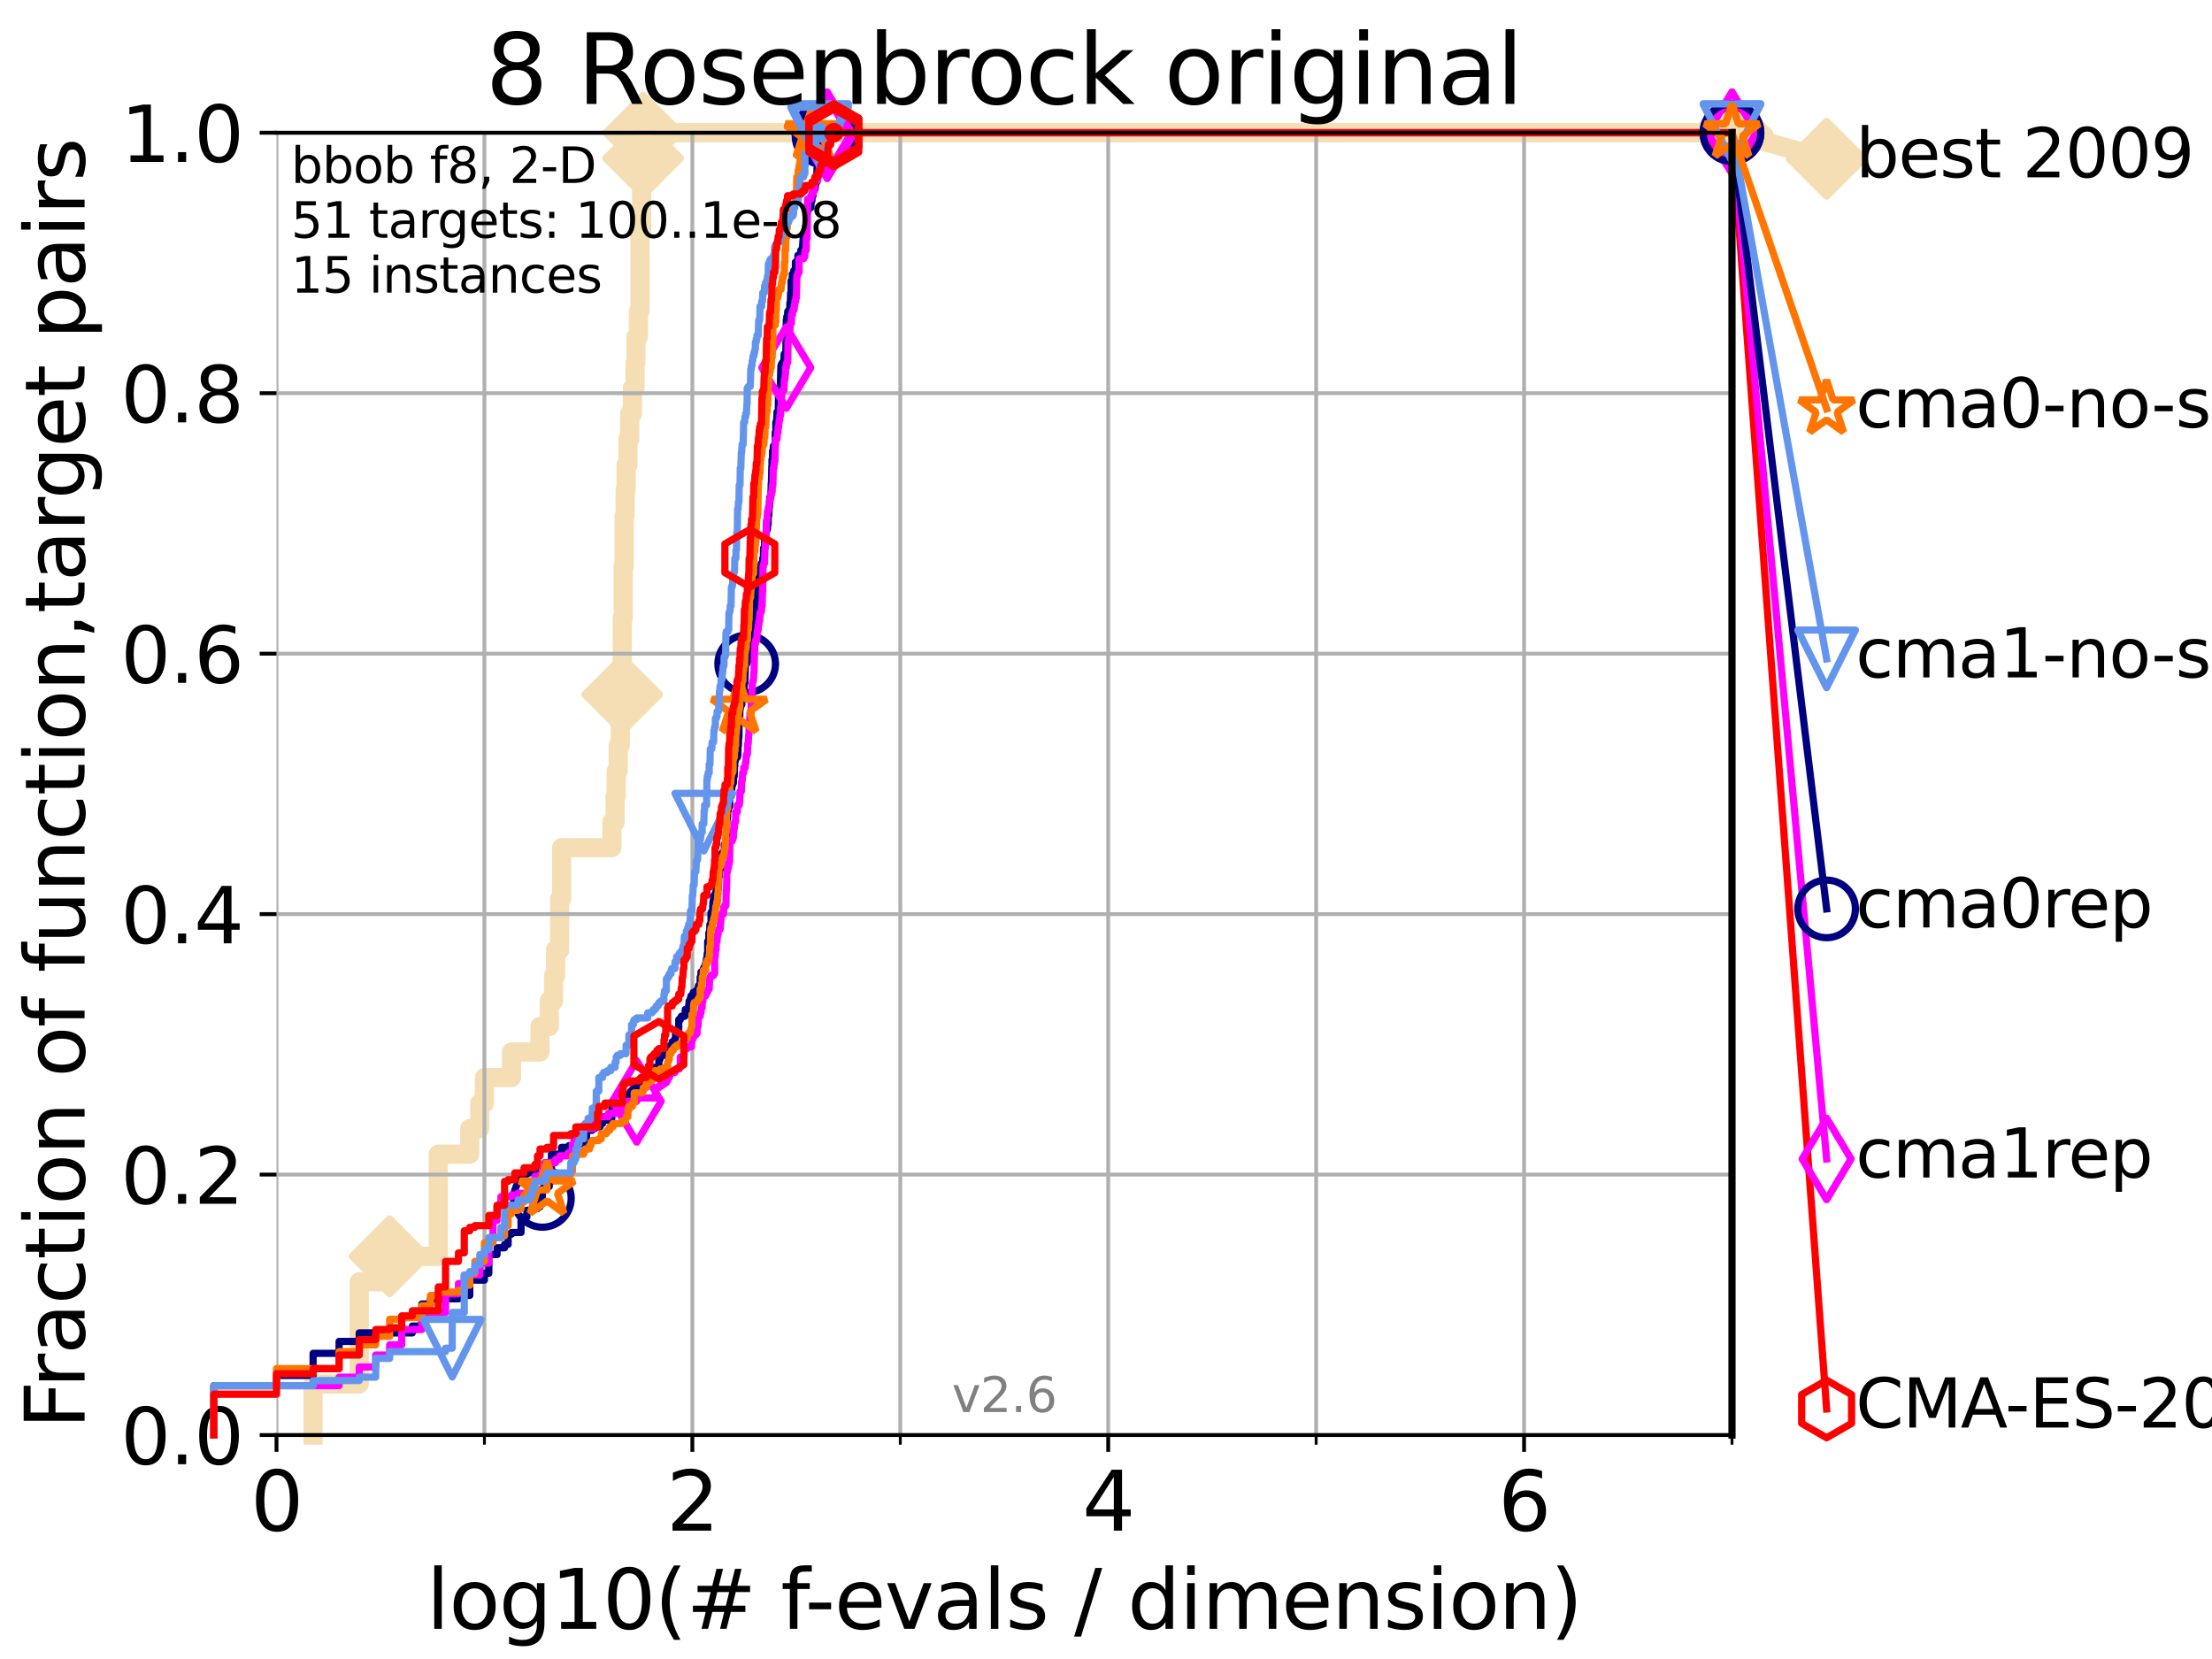 <?xml version="1.0" encoding="utf-8" standalone="no"?>
<!DOCTYPE svg PUBLIC "-//W3C//DTD SVG 1.1//EN"
  "http://www.w3.org/Graphics/SVG/1.1/DTD/svg11.dtd">
<svg xmlns:xlink="http://www.w3.org/1999/xlink" width="460.8pt" height="345.6pt" viewBox="0 0 460.8 345.6" xmlns="http://www.w3.org/2000/svg" version="1.1">
 <defs>
  <style type="text/css">*{stroke-linejoin: round; stroke-linecap: butt}</style>
 </defs>
 <g id="figure_1">
  <g id="patch_1">
   <path d="M 0 345.6 
L 460.8 345.6 
L 460.8 0 
L 0 0 
z
" style="fill: #ffffff"/>
  </g>
  <g id="axes_1">
   <g id="patch_2">
    <path d="M 57.6 298.944 
L 360.806 298.944 
L 360.806 27.648 
L 57.6 27.648 
z
" style="fill: #ffffff"/>
   </g>
   <g id="line2d_1">
    <path d="M 65.227 298.944 
L 65.227 288.305 
L 74.837 288.305 
L 74.837 267.027 
L 81.166 267.027 
L 81.166 261.707 
L 91.306 261.707 
L 91.306 240.429 
L 97.858 240.429 
L 97.858 235.11 
L 99.95 235.11 
L 99.95 229.79 
L 100.915 229.79 
L 100.915 224.471 
L 106.561 224.471 
L 106.561 219.151 
L 112.488 219.151 
L 112.488 213.832 
L 114.419 213.832 
L 114.419 208.512 
L 115.315 208.512 
L 115.315 203.192 
L 115.747 203.192 
L 115.747 197.873 
L 116.584 197.873 
L 116.584 187.234 
L 116.988 187.234 
L 116.988 176.595 
L 127.458 176.595 
L 127.458 171.275 
L 128.134 171.275 
L 128.134 165.956 
L 128.354 165.956 
L 128.354 160.636 
L 128.786 160.636 
L 128.786 155.317 
L 129.209 155.317 
L 129.209 149.997 
L 129.417 149.997 
L 129.417 144.678 
L 129.623 144.678 
L 129.623 128.719 
L 129.826 128.719 
L 129.826 118.08 
L 130.027 118.08 
L 130.027 107.441 
L 130.226 107.441 
L 130.226 102.121 
L 130.423 102.121 
L 130.423 96.802 
L 130.811 96.802 
L 130.811 91.482 
L 131.191 91.482 
L 131.191 86.163 
L 131.747 86.163 
L 131.747 80.843 
L 132.287 80.843 
L 132.287 75.524 
L 132.464 75.524 
L 132.464 70.204 
L 132.984 70.204 
L 132.984 64.885 
L 133.323 64.885 
L 133.323 48.926 
L 133.656 48.926 
L 133.656 32.968 
L 133.983 32.968 
L 133.983 27.648 
L 360.806 27.648 
" style="fill: none; stroke: #f5deb3; stroke-width: 4; stroke-linecap: square"/>
   </g>
   <g id="line2d_2">
    <defs>
     <path id="md59899b20a" d="M -0 7.778 
L 7.778 0 
L 0 -7.778 
L -7.778 -0 
z
" style="stroke: #f5deb3; stroke-width: 1.5; stroke-linejoin: miter"/>
    </defs>
    <g>
     <use xlink:href="#md59899b20a" x="81.166" y="261.707" style="fill: #f5deb3; stroke: #f5deb3; stroke-width: 1.5; stroke-linejoin: miter"/>
     <use xlink:href="#md59899b20a" x="129.623" y="144.678" style="fill: #f5deb3; stroke: #f5deb3; stroke-width: 1.5; stroke-linejoin: miter"/>
     <use xlink:href="#md59899b20a" x="133.983" y="32.968" style="fill: #f5deb3; stroke: #f5deb3; stroke-width: 1.5; stroke-linejoin: miter"/>
     <use xlink:href="#md59899b20a" x="133.983" y="27.648" style="fill: #f5deb3; stroke: #f5deb3; stroke-width: 1.5; stroke-linejoin: miter"/>
     <use xlink:href="#md59899b20a" x="360.806" y="27.648" style="fill: #f5deb3; stroke: #f5deb3; stroke-width: 1.5; stroke-linejoin: miter"/>
    </g>
   </g>
   <g id="line2d_3">
    <path style="fill: none; stroke: #f5deb3; stroke-width: 4; stroke-linecap: square"/>
    <g/>
   </g>
   <g id="line2d_4">
    <path d="M 360.806 27.648 
L 380.515 33.074 
" style="fill: none; stroke: #f5deb3; stroke-width: 4; stroke-linecap: square"/>
    <g>
     <use xlink:href="#md59899b20a" x="360.806" y="27.648" style="fill: #f5deb3; stroke: #f5deb3; stroke-width: 1.5; stroke-linejoin: miter"/>
     <use xlink:href="#md59899b20a" x="380.515" y="33.074" style="fill: #f5deb3; stroke: #f5deb3; stroke-width: 1.5; stroke-linejoin: miter"/>
    </g>
   </g>
   <g id="matplotlib.axis_1">
    <g id="xtick_1">
     <g id="line2d_5">
      <path d="M 57.6 298.944 
L 57.6 27.648 
" clip-path="url(#p471113fc22)" style="fill: none; stroke: #b0b0b0; stroke-width: 0.8; stroke-linecap: square"/>
     </g>
     <g id="line2d_6">
      <defs>
       <path id="mb2f8e71167" d="M 0 0 
L 0 3.5 
" style="stroke: #000000; stroke-width: 0.8"/>
      </defs>
      <g>
       <use xlink:href="#mb2f8e71167" x="57.6" y="298.944" style="stroke: #000000; stroke-width: 0.8"/>
      </g>
     </g>
     <g id="text_1">
      <!-- 0 -->
      <g transform="translate(52.192 318.861)scale(0.17 -0.17)">
       <defs>
        <path id="DejaVuSans-30" d="M 2034 4250 
Q 1547 4250 1301 3770 
Q 1056 3291 1056 2328 
Q 1056 1369 1301 889 
Q 1547 409 2034 409 
Q 2525 409 2770 889 
Q 3016 1369 3016 2328 
Q 3016 3291 2770 3770 
Q 2525 4250 2034 4250 
z
M 2034 4750 
Q 2819 4750 3233 4129 
Q 3647 3509 3647 2328 
Q 3647 1150 3233 529 
Q 2819 -91 2034 -91 
Q 1250 -91 836 529 
Q 422 1150 422 2328 
Q 422 3509 836 4129 
Q 1250 4750 2034 4750 
z
" transform="scale(0.016)"/>
       </defs>
       <use xlink:href="#DejaVuSans-30"/>
      </g>
     </g>
    </g>
    <g id="xtick_2">
     <g id="line2d_7">
      <path d="M 144.23 298.944 
L 144.23 27.648 
" clip-path="url(#p471113fc22)" style="fill: none; stroke: #b0b0b0; stroke-width: 0.8; stroke-linecap: square"/>
     </g>
     <g id="line2d_8">
      <g>
       <use xlink:href="#mb2f8e71167" x="144.23" y="298.944" style="stroke: #000000; stroke-width: 0.8"/>
      </g>
     </g>
     <g id="text_2">
      <!-- 2 -->
      <g transform="translate(138.822 318.861)scale(0.17 -0.17)">
       <defs>
        <path id="DejaVuSans-32" d="M 1228 531 
L 3431 531 
L 3431 0 
L 469 0 
L 469 531 
Q 828 903 1448 1529 
Q 2069 2156 2228 2338 
Q 2531 2678 2651 2914 
Q 2772 3150 2772 3378 
Q 2772 3750 2511 3984 
Q 2250 4219 1831 4219 
Q 1534 4219 1204 4116 
Q 875 4013 500 3803 
L 500 4441 
Q 881 4594 1212 4672 
Q 1544 4750 1819 4750 
Q 2544 4750 2975 4387 
Q 3406 4025 3406 3419 
Q 3406 3131 3298 2873 
Q 3191 2616 2906 2266 
Q 2828 2175 2409 1742 
Q 1991 1309 1228 531 
z
" transform="scale(0.016)"/>
       </defs>
       <use xlink:href="#DejaVuSans-32"/>
      </g>
     </g>
    </g>
    <g id="xtick_3">
     <g id="line2d_9">
      <path d="M 230.861 298.944 
L 230.861 27.648 
" clip-path="url(#p471113fc22)" style="fill: none; stroke: #b0b0b0; stroke-width: 0.8; stroke-linecap: square"/>
     </g>
     <g id="line2d_10">
      <g>
       <use xlink:href="#mb2f8e71167" x="230.861" y="298.944" style="stroke: #000000; stroke-width: 0.8"/>
      </g>
     </g>
     <g id="text_3">
      <!-- 4 -->
      <g transform="translate(225.453 318.861)scale(0.17 -0.17)">
       <defs>
        <path id="DejaVuSans-34" d="M 2419 4116 
L 825 1625 
L 2419 1625 
L 2419 4116 
z
M 2253 4666 
L 3047 4666 
L 3047 1625 
L 3713 1625 
L 3713 1100 
L 3047 1100 
L 3047 0 
L 2419 0 
L 2419 1100 
L 313 1100 
L 313 1709 
L 2253 4666 
z
" transform="scale(0.016)"/>
       </defs>
       <use xlink:href="#DejaVuSans-34"/>
      </g>
     </g>
    </g>
    <g id="xtick_4">
     <g id="line2d_11">
      <path d="M 317.491 298.944 
L 317.491 27.648 
" clip-path="url(#p471113fc22)" style="fill: none; stroke: #b0b0b0; stroke-width: 0.8; stroke-linecap: square"/>
     </g>
     <g id="line2d_12">
      <g>
       <use xlink:href="#mb2f8e71167" x="317.491" y="298.944" style="stroke: #000000; stroke-width: 0.8"/>
      </g>
     </g>
     <g id="text_4">
      <!-- 6 -->
      <g transform="translate(312.083 318.861)scale(0.17 -0.17)">
       <defs>
        <path id="DejaVuSans-36" d="M 2113 2584 
Q 1688 2584 1439 2293 
Q 1191 2003 1191 1497 
Q 1191 994 1439 701 
Q 1688 409 2113 409 
Q 2538 409 2786 701 
Q 3034 994 3034 1497 
Q 3034 2003 2786 2293 
Q 2538 2584 2113 2584 
z
M 3366 4563 
L 3366 3988 
Q 3128 4100 2886 4159 
Q 2644 4219 2406 4219 
Q 1781 4219 1451 3797 
Q 1122 3375 1075 2522 
Q 1259 2794 1537 2939 
Q 1816 3084 2150 3084 
Q 2853 3084 3261 2657 
Q 3669 2231 3669 1497 
Q 3669 778 3244 343 
Q 2819 -91 2113 -91 
Q 1303 -91 875 529 
Q 447 1150 447 2328 
Q 447 3434 972 4092 
Q 1497 4750 2381 4750 
Q 2619 4750 2861 4703 
Q 3103 4656 3366 4563 
z
" transform="scale(0.016)"/>
       </defs>
       <use xlink:href="#DejaVuSans-36"/>
      </g>
     </g>
    </g>
    <g id="xtick_5">
     <g id="line2d_13">
      <path d="M 100.915 298.944 
L 100.915 27.648 
" clip-path="url(#p471113fc22)" style="fill: none; stroke: #b0b0b0; stroke-width: 0.8; stroke-linecap: square"/>
     </g>
     <g id="line2d_14">
      <defs>
       <path id="mee8fbff444" d="M 0 0 
L 0 2 
" style="stroke: #000000; stroke-width: 0.6"/>
      </defs>
      <g>
       <use xlink:href="#mee8fbff444" x="100.915" y="298.944" style="stroke: #000000; stroke-width: 0.6"/>
      </g>
     </g>
    </g>
    <g id="xtick_6">
     <g id="line2d_15">
      <path d="M 187.546 298.944 
L 187.546 27.648 
" clip-path="url(#p471113fc22)" style="fill: none; stroke: #b0b0b0; stroke-width: 0.8; stroke-linecap: square"/>
     </g>
     <g id="line2d_16">
      <g>
       <use xlink:href="#mee8fbff444" x="187.546" y="298.944" style="stroke: #000000; stroke-width: 0.6"/>
      </g>
     </g>
    </g>
    <g id="xtick_7">
     <g id="line2d_17">
      <path d="M 274.176 298.944 
L 274.176 27.648 
" clip-path="url(#p471113fc22)" style="fill: none; stroke: #b0b0b0; stroke-width: 0.8; stroke-linecap: square"/>
     </g>
     <g id="line2d_18">
      <g>
       <use xlink:href="#mee8fbff444" x="274.176" y="298.944" style="stroke: #000000; stroke-width: 0.6"/>
      </g>
     </g>
    </g>
    <g id="xtick_8">
     <g id="line2d_19">
      <path d="M 360.806 298.944 
L 360.806 27.648 
" clip-path="url(#p471113fc22)" style="fill: none; stroke: #b0b0b0; stroke-width: 0.8; stroke-linecap: square"/>
     </g>
     <g id="line2d_20">
      <g>
       <use xlink:href="#mee8fbff444" x="360.806" y="298.944" style="stroke: #000000; stroke-width: 0.6"/>
      </g>
     </g>
    </g>
    <g id="text_5">
     <!-- log10(# f-evals / dimension) -->
     <g transform="translate(88.823 339.314)scale(0.17 -0.17)">
      <defs>
       <path id="DejaVuSans-6c" d="M 603 4863 
L 1178 4863 
L 1178 0 
L 603 0 
L 603 4863 
z
" transform="scale(0.016)"/>
       <path id="DejaVuSans-6f" d="M 1959 3097 
Q 1497 3097 1228 2736 
Q 959 2375 959 1747 
Q 959 1119 1226 758 
Q 1494 397 1959 397 
Q 2419 397 2687 759 
Q 2956 1122 2956 1747 
Q 2956 2369 2687 2733 
Q 2419 3097 1959 3097 
z
M 1959 3584 
Q 2709 3584 3137 3096 
Q 3566 2609 3566 1747 
Q 3566 888 3137 398 
Q 2709 -91 1959 -91 
Q 1206 -91 779 398 
Q 353 888 353 1747 
Q 353 2609 779 3096 
Q 1206 3584 1959 3584 
z
" transform="scale(0.016)"/>
       <path id="DejaVuSans-67" d="M 2906 1791 
Q 2906 2416 2648 2759 
Q 2391 3103 1925 3103 
Q 1463 3103 1205 2759 
Q 947 2416 947 1791 
Q 947 1169 1205 825 
Q 1463 481 1925 481 
Q 2391 481 2648 825 
Q 2906 1169 2906 1791 
z
M 3481 434 
Q 3481 -459 3084 -895 
Q 2688 -1331 1869 -1331 
Q 1566 -1331 1297 -1286 
Q 1028 -1241 775 -1147 
L 775 -588 
Q 1028 -725 1275 -790 
Q 1522 -856 1778 -856 
Q 2344 -856 2625 -561 
Q 2906 -266 2906 331 
L 2906 616 
Q 2728 306 2450 153 
Q 2172 0 1784 0 
Q 1141 0 747 490 
Q 353 981 353 1791 
Q 353 2603 747 3093 
Q 1141 3584 1784 3584 
Q 2172 3584 2450 3431 
Q 2728 3278 2906 2969 
L 2906 3500 
L 3481 3500 
L 3481 434 
z
" transform="scale(0.016)"/>
       <path id="DejaVuSans-31" d="M 794 531 
L 1825 531 
L 1825 4091 
L 703 3866 
L 703 4441 
L 1819 4666 
L 2450 4666 
L 2450 531 
L 3481 531 
L 3481 0 
L 794 0 
L 794 531 
z
" transform="scale(0.016)"/>
       <path id="DejaVuSans-28" d="M 1984 4856 
Q 1566 4138 1362 3434 
Q 1159 2731 1159 2009 
Q 1159 1288 1364 580 
Q 1569 -128 1984 -844 
L 1484 -844 
Q 1016 -109 783 600 
Q 550 1309 550 2009 
Q 550 2706 781 3412 
Q 1013 4119 1484 4856 
L 1984 4856 
z
" transform="scale(0.016)"/>
       <path id="DejaVuSans-23" d="M 3272 2816 
L 2363 2816 
L 2100 1772 
L 3016 1772 
L 3272 2816 
z
M 2803 4594 
L 2478 3297 
L 3391 3297 
L 3719 4594 
L 4219 4594 
L 3897 3297 
L 4872 3297 
L 4872 2816 
L 3775 2816 
L 3519 1772 
L 4513 1772 
L 4513 1294 
L 3397 1294 
L 3072 0 
L 2572 0 
L 2894 1294 
L 1978 1294 
L 1656 0 
L 1153 0 
L 1478 1294 
L 494 1294 
L 494 1772 
L 1594 1772 
L 1856 2816 
L 850 2816 
L 850 3297 
L 1978 3297 
L 2297 4594 
L 2803 4594 
z
" transform="scale(0.016)"/>
       <path id="DejaVuSans-20" transform="scale(0.016)"/>
       <path id="DejaVuSans-66" d="M 2375 4863 
L 2375 4384 
L 1825 4384 
Q 1516 4384 1395 4259 
Q 1275 4134 1275 3809 
L 1275 3500 
L 2222 3500 
L 2222 3053 
L 1275 3053 
L 1275 0 
L 697 0 
L 697 3053 
L 147 3053 
L 147 3500 
L 697 3500 
L 697 3744 
Q 697 4328 969 4595 
Q 1241 4863 1831 4863 
L 2375 4863 
z
" transform="scale(0.016)"/>
       <path id="DejaVuSans-2d" d="M 313 2009 
L 1997 2009 
L 1997 1497 
L 313 1497 
L 313 2009 
z
" transform="scale(0.016)"/>
       <path id="DejaVuSans-65" d="M 3597 1894 
L 3597 1613 
L 953 1613 
Q 991 1019 1311 708 
Q 1631 397 2203 397 
Q 2534 397 2845 478 
Q 3156 559 3463 722 
L 3463 178 
Q 3153 47 2828 -22 
Q 2503 -91 2169 -91 
Q 1331 -91 842 396 
Q 353 884 353 1716 
Q 353 2575 817 3079 
Q 1281 3584 2069 3584 
Q 2775 3584 3186 3129 
Q 3597 2675 3597 1894 
z
M 3022 2063 
Q 3016 2534 2758 2815 
Q 2500 3097 2075 3097 
Q 1594 3097 1305 2825 
Q 1016 2553 972 2059 
L 3022 2063 
z
" transform="scale(0.016)"/>
       <path id="DejaVuSans-76" d="M 191 3500 
L 800 3500 
L 1894 563 
L 2988 3500 
L 3597 3500 
L 2284 0 
L 1503 0 
L 191 3500 
z
" transform="scale(0.016)"/>
       <path id="DejaVuSans-61" d="M 2194 1759 
Q 1497 1759 1228 1600 
Q 959 1441 959 1056 
Q 959 750 1161 570 
Q 1363 391 1709 391 
Q 2188 391 2477 730 
Q 2766 1069 2766 1631 
L 2766 1759 
L 2194 1759 
z
M 3341 1997 
L 3341 0 
L 2766 0 
L 2766 531 
Q 2569 213 2275 61 
Q 1981 -91 1556 -91 
Q 1019 -91 701 211 
Q 384 513 384 1019 
Q 384 1609 779 1909 
Q 1175 2209 1959 2209 
L 2766 2209 
L 2766 2266 
Q 2766 2663 2505 2880 
Q 2244 3097 1772 3097 
Q 1472 3097 1187 3025 
Q 903 2953 641 2809 
L 641 3341 
Q 956 3463 1253 3523 
Q 1550 3584 1831 3584 
Q 2591 3584 2966 3190 
Q 3341 2797 3341 1997 
z
" transform="scale(0.016)"/>
       <path id="DejaVuSans-73" d="M 2834 3397 
L 2834 2853 
Q 2591 2978 2328 3040 
Q 2066 3103 1784 3103 
Q 1356 3103 1142 2972 
Q 928 2841 928 2578 
Q 928 2378 1081 2264 
Q 1234 2150 1697 2047 
L 1894 2003 
Q 2506 1872 2764 1633 
Q 3022 1394 3022 966 
Q 3022 478 2636 193 
Q 2250 -91 1575 -91 
Q 1294 -91 989 -36 
Q 684 19 347 128 
L 347 722 
Q 666 556 975 473 
Q 1284 391 1588 391 
Q 1994 391 2212 530 
Q 2431 669 2431 922 
Q 2431 1156 2273 1281 
Q 2116 1406 1581 1522 
L 1381 1569 
Q 847 1681 609 1914 
Q 372 2147 372 2553 
Q 372 3047 722 3315 
Q 1072 3584 1716 3584 
Q 2034 3584 2315 3537 
Q 2597 3491 2834 3397 
z
" transform="scale(0.016)"/>
       <path id="DejaVuSans-2f" d="M 1625 4666 
L 2156 4666 
L 531 -594 
L 0 -594 
L 1625 4666 
z
" transform="scale(0.016)"/>
       <path id="DejaVuSans-64" d="M 2906 2969 
L 2906 4863 
L 3481 4863 
L 3481 0 
L 2906 0 
L 2906 525 
Q 2725 213 2448 61 
Q 2172 -91 1784 -91 
Q 1150 -91 751 415 
Q 353 922 353 1747 
Q 353 2572 751 3078 
Q 1150 3584 1784 3584 
Q 2172 3584 2448 3432 
Q 2725 3281 2906 2969 
z
M 947 1747 
Q 947 1113 1208 752 
Q 1469 391 1925 391 
Q 2381 391 2643 752 
Q 2906 1113 2906 1747 
Q 2906 2381 2643 2742 
Q 2381 3103 1925 3103 
Q 1469 3103 1208 2742 
Q 947 2381 947 1747 
z
" transform="scale(0.016)"/>
       <path id="DejaVuSans-69" d="M 603 3500 
L 1178 3500 
L 1178 0 
L 603 0 
L 603 3500 
z
M 603 4863 
L 1178 4863 
L 1178 4134 
L 603 4134 
L 603 4863 
z
" transform="scale(0.016)"/>
       <path id="DejaVuSans-6d" d="M 3328 2828 
Q 3544 3216 3844 3400 
Q 4144 3584 4550 3584 
Q 5097 3584 5394 3201 
Q 5691 2819 5691 2113 
L 5691 0 
L 5113 0 
L 5113 2094 
Q 5113 2597 4934 2840 
Q 4756 3084 4391 3084 
Q 3944 3084 3684 2787 
Q 3425 2491 3425 1978 
L 3425 0 
L 2847 0 
L 2847 2094 
Q 2847 2600 2669 2842 
Q 2491 3084 2119 3084 
Q 1678 3084 1418 2786 
Q 1159 2488 1159 1978 
L 1159 0 
L 581 0 
L 581 3500 
L 1159 3500 
L 1159 2956 
Q 1356 3278 1631 3431 
Q 1906 3584 2284 3584 
Q 2666 3584 2933 3390 
Q 3200 3197 3328 2828 
z
" transform="scale(0.016)"/>
       <path id="DejaVuSans-6e" d="M 3513 2113 
L 3513 0 
L 2938 0 
L 2938 2094 
Q 2938 2591 2744 2837 
Q 2550 3084 2163 3084 
Q 1697 3084 1428 2787 
Q 1159 2491 1159 1978 
L 1159 0 
L 581 0 
L 581 3500 
L 1159 3500 
L 1159 2956 
Q 1366 3272 1645 3428 
Q 1925 3584 2291 3584 
Q 2894 3584 3203 3211 
Q 3513 2838 3513 2113 
z
" transform="scale(0.016)"/>
       <path id="DejaVuSans-29" d="M 513 4856 
L 1013 4856 
Q 1481 4119 1714 3412 
Q 1947 2706 1947 2009 
Q 1947 1309 1714 600 
Q 1481 -109 1013 -844 
L 513 -844 
Q 928 -128 1133 580 
Q 1338 1288 1338 2009 
Q 1338 2731 1133 3434 
Q 928 4138 513 4856 
z
" transform="scale(0.016)"/>
      </defs>
      <use xlink:href="#DejaVuSans-6c"/>
      <use xlink:href="#DejaVuSans-6f" x="27.783"/>
      <use xlink:href="#DejaVuSans-67" x="88.965"/>
      <use xlink:href="#DejaVuSans-31" x="152.441"/>
      <use xlink:href="#DejaVuSans-30" x="216.064"/>
      <use xlink:href="#DejaVuSans-28" x="279.688"/>
      <use xlink:href="#DejaVuSans-23" x="318.701"/>
      <use xlink:href="#DejaVuSans-20" x="402.49"/>
      <use xlink:href="#DejaVuSans-66" x="434.277"/>
      <use xlink:href="#DejaVuSans-2d" x="463.982"/>
      <use xlink:href="#DejaVuSans-65" x="500.066"/>
      <use xlink:href="#DejaVuSans-76" x="561.59"/>
      <use xlink:href="#DejaVuSans-61" x="620.77"/>
      <use xlink:href="#DejaVuSans-6c" x="682.049"/>
      <use xlink:href="#DejaVuSans-73" x="709.832"/>
      <use xlink:href="#DejaVuSans-20" x="761.932"/>
      <use xlink:href="#DejaVuSans-2f" x="793.719"/>
      <use xlink:href="#DejaVuSans-20" x="827.41"/>
      <use xlink:href="#DejaVuSans-64" x="859.197"/>
      <use xlink:href="#DejaVuSans-69" x="922.674"/>
      <use xlink:href="#DejaVuSans-6d" x="950.457"/>
      <use xlink:href="#DejaVuSans-65" x="1047.869"/>
      <use xlink:href="#DejaVuSans-6e" x="1109.393"/>
      <use xlink:href="#DejaVuSans-73" x="1172.771"/>
      <use xlink:href="#DejaVuSans-69" x="1224.871"/>
      <use xlink:href="#DejaVuSans-6f" x="1252.654"/>
      <use xlink:href="#DejaVuSans-6e" x="1313.836"/>
      <use xlink:href="#DejaVuSans-29" x="1377.215"/>
     </g>
    </g>
   </g>
   <g id="matplotlib.axis_2">
    <g id="ytick_1">
     <g id="line2d_21">
      <path d="M 57.6 298.944 
L 360.806 298.944 
" clip-path="url(#p471113fc22)" style="fill: none; stroke: #b0b0b0; stroke-width: 0.8; stroke-linecap: square"/>
     </g>
     <g id="line2d_22">
      <defs>
       <path id="m077dc38880" d="M 0 0 
L -3.5 0 
" style="stroke: #000000; stroke-width: 0.8"/>
      </defs>
      <g>
       <use xlink:href="#m077dc38880" x="57.6" y="298.944" style="stroke: #000000; stroke-width: 0.8"/>
      </g>
     </g>
     <g id="text_6">
      <!-- 0.0 -->
      <g transform="translate(25.155 305.023)scale(0.16 -0.16)">
       <defs>
        <path id="DejaVuSans-2e" d="M 684 794 
L 1344 794 
L 1344 0 
L 684 0 
L 684 794 
z
" transform="scale(0.016)"/>
       </defs>
       <use xlink:href="#DejaVuSans-30"/>
       <use xlink:href="#DejaVuSans-2e" x="63.623"/>
       <use xlink:href="#DejaVuSans-30" x="95.41"/>
      </g>
     </g>
    </g>
    <g id="ytick_2">
     <g id="line2d_23">
      <path d="M 57.6 244.685 
L 360.806 244.685 
" clip-path="url(#p471113fc22)" style="fill: none; stroke: #b0b0b0; stroke-width: 0.8; stroke-linecap: square"/>
     </g>
     <g id="line2d_24">
      <g>
       <use xlink:href="#m077dc38880" x="57.6" y="244.685" style="stroke: #000000; stroke-width: 0.8"/>
      </g>
     </g>
     <g id="text_7">
      <!-- 0.2 -->
      <g transform="translate(25.155 250.764)scale(0.16 -0.16)">
       <use xlink:href="#DejaVuSans-30"/>
       <use xlink:href="#DejaVuSans-2e" x="63.623"/>
       <use xlink:href="#DejaVuSans-32" x="95.41"/>
      </g>
     </g>
    </g>
    <g id="ytick_3">
     <g id="line2d_25">
      <path d="M 57.6 190.426 
L 360.806 190.426 
" clip-path="url(#p471113fc22)" style="fill: none; stroke: #b0b0b0; stroke-width: 0.8; stroke-linecap: square"/>
     </g>
     <g id="line2d_26">
      <g>
       <use xlink:href="#m077dc38880" x="57.6" y="190.426" style="stroke: #000000; stroke-width: 0.8"/>
      </g>
     </g>
     <g id="text_8">
      <!-- 0.4 -->
      <g transform="translate(25.155 196.504)scale(0.16 -0.16)">
       <use xlink:href="#DejaVuSans-30"/>
       <use xlink:href="#DejaVuSans-2e" x="63.623"/>
       <use xlink:href="#DejaVuSans-34" x="95.41"/>
      </g>
     </g>
    </g>
    <g id="ytick_4">
     <g id="line2d_27">
      <path d="M 57.6 136.166 
L 360.806 136.166 
" clip-path="url(#p471113fc22)" style="fill: none; stroke: #b0b0b0; stroke-width: 0.8; stroke-linecap: square"/>
     </g>
     <g id="line2d_28">
      <g>
       <use xlink:href="#m077dc38880" x="57.6" y="136.166" style="stroke: #000000; stroke-width: 0.8"/>
      </g>
     </g>
     <g id="text_9">
      <!-- 0.6 -->
      <g transform="translate(25.155 142.245)scale(0.16 -0.16)">
       <use xlink:href="#DejaVuSans-30"/>
       <use xlink:href="#DejaVuSans-2e" x="63.623"/>
       <use xlink:href="#DejaVuSans-36" x="95.41"/>
      </g>
     </g>
    </g>
    <g id="ytick_5">
     <g id="line2d_29">
      <path d="M 57.6 81.907 
L 360.806 81.907 
" clip-path="url(#p471113fc22)" style="fill: none; stroke: #b0b0b0; stroke-width: 0.8; stroke-linecap: square"/>
     </g>
     <g id="line2d_30">
      <g>
       <use xlink:href="#m077dc38880" x="57.6" y="81.907" style="stroke: #000000; stroke-width: 0.8"/>
      </g>
     </g>
     <g id="text_10">
      <!-- 0.8 -->
      <g transform="translate(25.155 87.986)scale(0.16 -0.16)">
       <defs>
        <path id="DejaVuSans-38" d="M 2034 2216 
Q 1584 2216 1326 1975 
Q 1069 1734 1069 1313 
Q 1069 891 1326 650 
Q 1584 409 2034 409 
Q 2484 409 2743 651 
Q 3003 894 3003 1313 
Q 3003 1734 2745 1975 
Q 2488 2216 2034 2216 
z
M 1403 2484 
Q 997 2584 770 2862 
Q 544 3141 544 3541 
Q 544 4100 942 4425 
Q 1341 4750 2034 4750 
Q 2731 4750 3128 4425 
Q 3525 4100 3525 3541 
Q 3525 3141 3298 2862 
Q 3072 2584 2669 2484 
Q 3125 2378 3379 2068 
Q 3634 1759 3634 1313 
Q 3634 634 3220 271 
Q 2806 -91 2034 -91 
Q 1263 -91 848 271 
Q 434 634 434 1313 
Q 434 1759 690 2068 
Q 947 2378 1403 2484 
z
M 1172 3481 
Q 1172 3119 1398 2916 
Q 1625 2713 2034 2713 
Q 2441 2713 2670 2916 
Q 2900 3119 2900 3481 
Q 2900 3844 2670 4047 
Q 2441 4250 2034 4250 
Q 1625 4250 1398 4047 
Q 1172 3844 1172 3481 
z
" transform="scale(0.016)"/>
       </defs>
       <use xlink:href="#DejaVuSans-30"/>
       <use xlink:href="#DejaVuSans-2e" x="63.623"/>
       <use xlink:href="#DejaVuSans-38" x="95.41"/>
      </g>
     </g>
    </g>
    <g id="ytick_6">
     <g id="line2d_31">
      <path d="M 57.6 27.648 
L 360.806 27.648 
" clip-path="url(#p471113fc22)" style="fill: none; stroke: #b0b0b0; stroke-width: 0.8; stroke-linecap: square"/>
     </g>
     <g id="line2d_32">
      <g>
       <use xlink:href="#m077dc38880" x="57.6" y="27.648" style="stroke: #000000; stroke-width: 0.8"/>
      </g>
     </g>
     <g id="text_11">
      <!-- 1.0 -->
      <g transform="translate(25.155 33.727)scale(0.16 -0.16)">
       <use xlink:href="#DejaVuSans-31"/>
       <use xlink:href="#DejaVuSans-2e" x="63.623"/>
       <use xlink:href="#DejaVuSans-30" x="95.41"/>
      </g>
     </g>
    </g>
    <g id="text_12">
     <!-- Fraction of function,target pairs -->
     <g transform="translate(17.62 297.681)rotate(-90)scale(0.17 -0.17)">
      <defs>
       <path id="DejaVuSans-46" d="M 628 4666 
L 3309 4666 
L 3309 4134 
L 1259 4134 
L 1259 2759 
L 3109 2759 
L 3109 2228 
L 1259 2228 
L 1259 0 
L 628 0 
L 628 4666 
z
" transform="scale(0.016)"/>
       <path id="DejaVuSans-72" d="M 2631 2963 
Q 2534 3019 2420 3045 
Q 2306 3072 2169 3072 
Q 1681 3072 1420 2755 
Q 1159 2438 1159 1844 
L 1159 0 
L 581 0 
L 581 3500 
L 1159 3500 
L 1159 2956 
Q 1341 3275 1631 3429 
Q 1922 3584 2338 3584 
Q 2397 3584 2469 3576 
Q 2541 3569 2628 3553 
L 2631 2963 
z
" transform="scale(0.016)"/>
       <path id="DejaVuSans-63" d="M 3122 3366 
L 3122 2828 
Q 2878 2963 2633 3030 
Q 2388 3097 2138 3097 
Q 1578 3097 1268 2742 
Q 959 2388 959 1747 
Q 959 1106 1268 751 
Q 1578 397 2138 397 
Q 2388 397 2633 464 
Q 2878 531 3122 666 
L 3122 134 
Q 2881 22 2623 -34 
Q 2366 -91 2075 -91 
Q 1284 -91 818 406 
Q 353 903 353 1747 
Q 353 2603 823 3093 
Q 1294 3584 2113 3584 
Q 2378 3584 2631 3529 
Q 2884 3475 3122 3366 
z
" transform="scale(0.016)"/>
       <path id="DejaVuSans-74" d="M 1172 4494 
L 1172 3500 
L 2356 3500 
L 2356 3053 
L 1172 3053 
L 1172 1153 
Q 1172 725 1289 603 
Q 1406 481 1766 481 
L 2356 481 
L 2356 0 
L 1766 0 
Q 1100 0 847 248 
Q 594 497 594 1153 
L 594 3053 
L 172 3053 
L 172 3500 
L 594 3500 
L 594 4494 
L 1172 4494 
z
" transform="scale(0.016)"/>
       <path id="DejaVuSans-75" d="M 544 1381 
L 544 3500 
L 1119 3500 
L 1119 1403 
Q 1119 906 1312 657 
Q 1506 409 1894 409 
Q 2359 409 2629 706 
Q 2900 1003 2900 1516 
L 2900 3500 
L 3475 3500 
L 3475 0 
L 2900 0 
L 2900 538 
Q 2691 219 2414 64 
Q 2138 -91 1772 -91 
Q 1169 -91 856 284 
Q 544 659 544 1381 
z
M 1991 3584 
L 1991 3584 
z
" transform="scale(0.016)"/>
       <path id="DejaVuSans-2c" d="M 750 794 
L 1409 794 
L 1409 256 
L 897 -744 
L 494 -744 
L 750 256 
L 750 794 
z
" transform="scale(0.016)"/>
       <path id="DejaVuSans-70" d="M 1159 525 
L 1159 -1331 
L 581 -1331 
L 581 3500 
L 1159 3500 
L 1159 2969 
Q 1341 3281 1617 3432 
Q 1894 3584 2278 3584 
Q 2916 3584 3314 3078 
Q 3713 2572 3713 1747 
Q 3713 922 3314 415 
Q 2916 -91 2278 -91 
Q 1894 -91 1617 61 
Q 1341 213 1159 525 
z
M 3116 1747 
Q 3116 2381 2855 2742 
Q 2594 3103 2138 3103 
Q 1681 3103 1420 2742 
Q 1159 2381 1159 1747 
Q 1159 1113 1420 752 
Q 1681 391 2138 391 
Q 2594 391 2855 752 
Q 3116 1113 3116 1747 
z
" transform="scale(0.016)"/>
      </defs>
      <use xlink:href="#DejaVuSans-46"/>
      <use xlink:href="#DejaVuSans-72" x="50.27"/>
      <use xlink:href="#DejaVuSans-61" x="91.383"/>
      <use xlink:href="#DejaVuSans-63" x="152.662"/>
      <use xlink:href="#DejaVuSans-74" x="207.643"/>
      <use xlink:href="#DejaVuSans-69" x="246.852"/>
      <use xlink:href="#DejaVuSans-6f" x="274.635"/>
      <use xlink:href="#DejaVuSans-6e" x="335.816"/>
      <use xlink:href="#DejaVuSans-20" x="399.195"/>
      <use xlink:href="#DejaVuSans-6f" x="430.982"/>
      <use xlink:href="#DejaVuSans-66" x="492.164"/>
      <use xlink:href="#DejaVuSans-20" x="527.369"/>
      <use xlink:href="#DejaVuSans-66" x="559.156"/>
      <use xlink:href="#DejaVuSans-75" x="594.361"/>
      <use xlink:href="#DejaVuSans-6e" x="657.74"/>
      <use xlink:href="#DejaVuSans-63" x="721.119"/>
      <use xlink:href="#DejaVuSans-74" x="776.1"/>
      <use xlink:href="#DejaVuSans-69" x="815.309"/>
      <use xlink:href="#DejaVuSans-6f" x="843.092"/>
      <use xlink:href="#DejaVuSans-6e" x="904.273"/>
      <use xlink:href="#DejaVuSans-2c" x="967.652"/>
      <use xlink:href="#DejaVuSans-74" x="999.439"/>
      <use xlink:href="#DejaVuSans-61" x="1038.648"/>
      <use xlink:href="#DejaVuSans-72" x="1099.928"/>
      <use xlink:href="#DejaVuSans-67" x="1139.291"/>
      <use xlink:href="#DejaVuSans-65" x="1202.768"/>
      <use xlink:href="#DejaVuSans-74" x="1264.291"/>
      <use xlink:href="#DejaVuSans-20" x="1303.5"/>
      <use xlink:href="#DejaVuSans-70" x="1335.287"/>
      <use xlink:href="#DejaVuSans-61" x="1398.764"/>
      <use xlink:href="#DejaVuSans-69" x="1460.043"/>
      <use xlink:href="#DejaVuSans-72" x="1487.826"/>
      <use xlink:href="#DejaVuSans-73" x="1528.939"/>
     </g>
    </g>
   </g>
   <g id="line2d_33">
    <defs>
     <path id="md686335c16" d="M 0 1.5 
C 0.398 1.5 0.779 1.342 1.061 1.061 
C 1.342 0.779 1.5 0.398 1.5 0 
C 1.5 -0.398 1.342 -0.779 1.061 -1.061 
C 0.779 -1.342 0.398 -1.5 0 -1.5 
C -0.398 -1.5 -0.779 -1.342 -1.061 -1.061 
C -1.342 -0.779 -1.5 -0.398 -1.5 0 
C -1.5 0.398 -1.342 0.779 -1.061 1.061 
C -0.779 1.342 -0.398 1.5 0 1.5 
z
" style="stroke: #f5deb3"/>
    </defs>
    <g>
     <use xlink:href="#md686335c16" x="133.983" y="27.648" style="fill: #f5deb3; stroke: #f5deb3"/>
     <use xlink:href="#md686335c16" x="133.983" y="27.648" style="fill: #f5deb3; stroke: #f5deb3"/>
    </g>
   </g>
   <g id="line2d_34">
    <defs>
     <path id="ma960b9d362" d="M 0 1.5 
C 0.398 1.5 0.779 1.342 1.061 1.061 
C 1.342 0.779 1.5 0.398 1.5 0 
C 1.5 -0.398 1.342 -0.779 1.061 -1.061 
C 0.779 -1.342 0.398 -1.5 0 -1.5 
C -0.398 -1.5 -0.779 -1.342 -1.061 -1.061 
C -1.342 -0.779 -1.5 -0.398 -1.5 0 
C -1.5 0.398 -1.342 0.779 -1.061 1.061 
C -0.779 1.342 -0.398 1.5 0 1.5 
z
" style="stroke: #000080"/>
    </defs>
    <g>
     <use xlink:href="#ma960b9d362" x="171.669" y="27.648" style="fill: #000080; stroke: #000080"/>
     <use xlink:href="#ma960b9d362" x="171.669" y="27.648" style="fill: #000080; stroke: #000080"/>
    </g>
   </g>
   <g id="line2d_35">
    <path d="M 44.561 298.944 
L 44.561 288.66 
L 57.6 288.66 
L 57.6 286.532 
L 65.227 286.532 
L 65.227 281.922 
L 70.639 281.922 
L 70.639 279.439 
L 74.837 279.439 
L 74.837 277.666 
L 85.894 277.666 
L 85.894 276.247 
L 87.876 276.247 
L 87.876 271.637 
L 89.669 271.637 
L 89.669 270.573 
L 95.503 270.573 
L 95.503 270.219 
L 96.718 270.219 
L 96.718 269.864 
L 97.858 269.864 
L 97.858 266.672 
L 100.915 266.672 
L 100.915 265.254 
L 101.833 265.254 
L 101.833 261.353 
L 103.544 261.353 
L 103.544 259.934 
L 105.113 259.934 
L 105.113 259.225 
L 105.851 259.225 
L 105.851 257.097 
L 106.561 257.097 
L 106.561 256.742 
L 108.543 256.742 
L 108.543 253.551 
L 109.757 253.551 
L 109.757 252.132 
L 110.897 252.132 
L 110.897 251.778 
L 111.972 251.778 
L 111.972 251.423 
L 112.488 251.423 
L 112.488 249.65 
L 112.989 249.65 
L 112.989 247.522 
L 113.478 247.522 
L 113.478 247.167 
L 114.419 247.167 
L 114.419 246.103 
L 114.872 246.103 
L 114.872 240.429 
L 116.988 240.429 
L 116.988 239.011 
L 118.525 239.011 
L 118.525 238.656 
L 120.284 238.656 
L 120.284 238.301 
L 120.944 238.301 
L 120.944 237.947 
L 121.893 237.947 
L 121.893 236.883 
L 122.199 236.883 
L 122.199 235.464 
L 123.375 235.464 
L 123.375 235.11 
L 123.936 235.11 
L 123.936 234.755 
L 125.012 234.755 
L 125.012 234.046 
L 125.527 234.046 
L 125.527 233.336 
L 126.757 233.336 
L 126.757 232.982 
L 127.458 232.982 
L 127.458 230.854 
L 127.686 230.854 
L 127.686 230.145 
L 128.354 230.145 
L 128.354 229.79 
L 129.623 229.79 
L 129.623 229.435 
L 130.226 229.435 
L 130.226 228.017 
L 131.191 228.017 
L 131.191 227.662 
L 131.378 227.662 
L 131.378 227.308 
L 131.747 227.308 
L 131.747 226.953 
L 132.109 226.953 
L 132.109 226.598 
L 132.812 226.598 
L 132.812 226.244 
L 133.154 226.244 
L 133.154 225.889 
L 133.323 225.889 
L 133.323 225.534 
L 133.49 225.534 
L 133.49 225.18 
L 134.621 225.18 
L 134.621 224.825 
L 135.238 224.825 
L 135.238 223.407 
L 136.271 223.407 
L 136.271 222.697 
L 136.414 222.697 
L 136.414 222.343 
L 137.25 222.343 
L 137.25 220.924 
L 137.386 220.924 
L 137.386 220.57 
L 137.521 220.57 
L 137.521 219.86 
L 138.819 219.86 
L 138.819 219.506 
L 139.068 219.506 
L 139.068 219.151 
L 139.191 219.151 
L 139.191 218.796 
L 139.435 218.796 
L 139.435 218.442 
L 139.677 218.442 
L 139.677 217.733 
L 140.033 217.733 
L 140.033 217.023 
L 140.612 217.023 
L 140.612 216.314 
L 140.725 216.314 
L 140.725 215.25 
L 141.173 215.25 
L 141.283 214.541 
L 141.393 214.541 
L 141.393 212.413 
L 141.718 212.413 
L 141.718 212.058 
L 141.932 212.058 
L 141.932 211.704 
L 142.662 211.704 
L 142.764 210.285 
L 143.265 210.285 
L 143.265 209.931 
L 143.462 209.931 
L 143.56 208.512 
L 143.754 208.512 
L 143.85 207.803 
L 143.946 207.803 
L 143.946 207.448 
L 144.324 207.448 
L 144.418 206.739 
L 144.968 206.739 
L 144.968 206.384 
L 145.327 206.384 
L 145.327 206.03 
L 145.503 206.03 
L 145.503 205.32 
L 145.852 205.32 
L 145.852 203.547 
L 146.023 203.547 
L 146.023 202.483 
L 146.53 202.483 
L 146.53 201.774 
L 146.695 201.774 
L 146.695 201.419 
L 146.86 201.419 
L 146.941 200.71 
L 147.103 200.71 
L 147.184 199.646 
L 147.264 199.646 
L 147.344 198.582 
L 147.424 198.582 
L 147.424 196.1 
L 147.66 196.1 
L 147.66 194.327 
L 147.816 194.327 
L 147.894 192.553 
L 148.125 192.553 
L 148.125 190.071 
L 148.428 190.071 
L 148.503 187.943 
L 148.578 187.943 
L 148.652 186.879 
L 148.727 186.879 
L 148.727 186.525 
L 149.093 186.525 
L 149.093 185.815 
L 149.238 185.815 
L 149.238 185.461 
L 149.453 185.461 
L 149.453 185.106 
L 149.666 185.106 
L 149.736 182.624 
L 149.806 182.624 
L 149.876 181.205 
L 150.015 181.205 
L 150.015 180.85 
L 150.152 180.85 
L 150.152 179.787 
L 150.289 179.787 
L 150.357 178.368 
L 150.425 178.368 
L 150.425 177.659 
L 150.893 177.659 
L 150.893 175.886 
L 151.22 175.886 
L 151.285 174.822 
L 151.349 174.822 
L 151.414 170.566 
L 151.542 170.566 
L 151.605 168.793 
L 151.732 168.793 
L 151.795 168.084 
L 151.983 168.084 
L 152.045 165.956 
L 152.292 165.956 
L 152.353 165.246 
L 152.414 165.246 
L 152.475 163.473 
L 152.656 163.473 
L 152.656 163.119 
L 152.776 163.119 
L 152.835 161.7 
L 152.954 161.7 
L 153.013 159.572 
L 153.072 159.572 
L 153.072 158.508 
L 153.189 158.508 
L 153.247 157.799 
L 153.594 157.799 
L 153.594 157.445 
L 153.708 157.445 
L 153.764 155.317 
L 153.821 155.317 
L 153.877 153.544 
L 153.934 153.544 
L 153.99 149.288 
L 154.101 149.288 
L 154.157 147.515 
L 154.268 147.515 
L 154.268 146.805 
L 154.541 146.805 
L 154.596 145.032 
L 154.704 145.032 
L 154.811 143.968 
L 154.971 143.968 
L 155.077 142.195 
L 155.183 142.195 
L 155.288 138.294 
L 155.547 138.294 
L 155.65 137.585 
L 155.904 137.585 
L 155.955 133.329 
L 156.056 133.329 
L 156.106 131.911 
L 156.453 131.911 
L 156.551 131.202 
L 156.599 131.202 
L 156.599 130.492 
L 156.793 130.492 
L 156.841 129.074 
L 157.033 129.074 
L 157.128 128.01 
L 157.175 128.01 
L 157.222 126.946 
L 157.317 126.946 
L 157.363 124.818 
L 157.457 124.818 
L 157.457 123.754 
L 157.596 123.754 
L 157.596 123.045 
L 157.734 123.045 
L 157.826 121.272 
L 158.007 121.272 
L 158.053 119.499 
L 158.277 119.499 
L 158.277 118.435 
L 158.498 118.435 
L 158.586 117.371 
L 158.848 117.371 
L 158.891 116.307 
L 159.02 116.307 
L 159.063 114.179 
L 159.233 114.179 
L 159.317 112.051 
L 159.359 112.051 
L 159.443 111.342 
L 159.569 111.342 
L 159.61 110.633 
L 159.734 110.633 
L 159.734 110.278 
L 159.858 110.278 
L 159.94 109.214 
L 160.021 109.214 
L 160.021 107.441 
L 160.142 107.441 
L 160.223 105.668 
L 160.303 105.668 
L 160.383 103.54 
L 160.581 103.54 
L 160.66 100.703 
L 160.699 100.703 
L 160.778 97.157 
L 160.817 97.157 
L 160.817 95.738 
L 160.933 95.738 
L 160.933 93.965 
L 161.049 93.965 
L 161.126 92.901 
L 161.467 92.901 
L 161.505 90.064 
L 161.617 90.064 
L 161.617 87.936 
L 161.766 87.936 
L 161.877 85.808 
L 162.133 85.808 
L 162.169 82.616 
L 162.385 82.616 
L 162.421 80.489 
L 162.563 80.489 
L 162.67 76.233 
L 162.775 76.233 
L 162.775 75.878 
L 162.985 75.878 
L 162.985 75.524 
L 163.294 75.524 
L 163.363 73.751 
L 163.7 73.751 
L 163.8 66.658 
L 163.899 66.658 
L 163.899 65.949 
L 164.064 65.949 
L 164.096 64.885 
L 164.356 64.885 
L 164.356 64.53 
L 164.517 64.53 
L 164.549 63.112 
L 164.644 63.112 
L 164.708 60.984 
L 164.803 60.984 
L 164.803 58.501 
L 165.022 58.501 
L 165.053 57.083 
L 165.362 57.083 
L 165.362 56.373 
L 165.695 56.373 
L 165.695 54.6 
L 166.17 54.6 
L 166.228 53.182 
L 166.804 53.182 
L 166.832 52.118 
L 167.141 52.118 
L 167.252 50.345 
L 167.279 50.345 
L 167.334 48.926 
L 167.444 48.926 
L 167.444 48.571 
L 167.689 48.571 
L 167.689 48.217 
L 167.85 48.217 
L 167.85 47.153 
L 167.984 47.153 
L 168.011 43.961 
L 168.327 43.961 
L 168.327 43.252 
L 168.918 43.252 
L 168.994 41.833 
L 169.145 41.833 
L 169.17 40.77 
L 169.369 40.77 
L 169.369 39.351 
L 169.808 39.351 
L 169.905 38.287 
L 169.977 38.287 
L 169.977 37.932 
L 170.167 37.932 
L 170.191 35.095 
L 170.332 35.095 
L 170.356 31.549 
L 170.865 31.549 
L 170.865 30.84 
L 171.36 30.84 
L 171.427 28.712 
L 171.647 28.712 
L 171.669 27.648 
L 360.806 27.648 
L 360.806 27.648 
" style="fill: none; stroke: #000080; stroke-width: 1.5; stroke-linecap: square"/>
   </g>
   <g id="line2d_36">
    <defs>
     <path id="m7483118eb2" d="M 0 6 
C 1.591 6 3.117 5.368 4.243 4.243 
C 5.368 3.117 6 1.591 6 0 
C 6 -1.591 5.368 -3.117 4.243 -4.243 
C 3.117 -5.368 1.591 -6 0 -6 
C -1.591 -6 -3.117 -5.368 -4.243 -4.243 
C -5.368 -3.117 -6 -1.591 -6 0 
C -6 1.591 -5.368 3.117 -4.243 4.243 
C -3.117 5.368 -1.591 6 0 6 
z
" style="stroke: #000080; stroke-width: 1.5"/>
    </defs>
    <g>
     <use xlink:href="#m7483118eb2" x="112.989" y="249.65" style="fill-opacity: 0; stroke: #000080; stroke-width: 1.5"/>
     <use xlink:href="#m7483118eb2" x="155.547" y="138.294" style="fill-opacity: 0; stroke: #000080; stroke-width: 1.5"/>
     <use xlink:href="#m7483118eb2" x="171.669" y="28.357" style="fill-opacity: 0; stroke: #000080; stroke-width: 1.5"/>
     <use xlink:href="#m7483118eb2" x="171.669" y="27.648" style="fill-opacity: 0; stroke: #000080; stroke-width: 1.5"/>
     <use xlink:href="#m7483118eb2" x="171.669" y="27.648" style="fill-opacity: 0; stroke: #000080; stroke-width: 1.5"/>
     <use xlink:href="#m7483118eb2" x="360.806" y="27.648" style="fill-opacity: 0; stroke: #000080; stroke-width: 1.5"/>
    </g>
   </g>
   <g id="line2d_37">
    <path style="fill: none; stroke: #000080; stroke-width: 1.5; stroke-linecap: square"/>
    <g/>
   </g>
   <g id="line2d_38">
    <defs>
     <path id="maab7ebcb41" d="M 0 1.5 
C 0.398 1.5 0.779 1.342 1.061 1.061 
C 1.342 0.779 1.5 0.398 1.5 0 
C 1.5 -0.398 1.342 -0.779 1.061 -1.061 
C 0.779 -1.342 0.398 -1.5 0 -1.5 
C -0.398 -1.5 -0.779 -1.342 -1.061 -1.061 
C -1.342 -0.779 -1.5 -0.398 -1.5 0 
C -1.5 0.398 -1.342 0.779 -1.061 1.061 
C -0.779 1.342 -0.398 1.5 0 1.5 
z
" style="stroke: #ff00ff"/>
    </defs>
    <g>
     <use xlink:href="#maab7ebcb41" x="172.314" y="27.648" style="fill: #ff00ff; stroke: #ff00ff"/>
     <use xlink:href="#maab7ebcb41" x="172.314" y="27.648" style="fill: #ff00ff; stroke: #ff00ff"/>
    </g>
   </g>
   <g id="line2d_39">
    <path d="M 44.561 298.944 
L 44.561 288.66 
L 70.639 288.66 
L 70.639 286.886 
L 74.837 286.886 
L 74.837 284.759 
L 78.267 284.759 
L 78.267 282.276 
L 81.166 282.276 
L 81.166 280.148 
L 83.678 280.148 
L 83.678 276.957 
L 87.876 276.957 
L 87.876 274.474 
L 91.306 274.474 
L 91.306 273.41 
L 92.812 273.41 
L 92.812 269.509 
L 95.503 269.509 
L 95.503 267.381 
L 96.718 267.381 
L 96.718 265.608 
L 99.95 265.608 
L 99.95 263.126 
L 101.833 263.126 
L 101.833 258.161 
L 102.708 258.161 
L 102.708 254.26 
L 103.544 254.26 
L 103.544 251.423 
L 104.345 251.423 
L 104.345 249.295 
L 106.561 249.295 
L 106.561 248.94 
L 107.905 248.94 
L 107.905 248.586 
L 110.336 248.586 
L 110.336 246.103 
L 111.442 246.103 
L 111.442 245.039 
L 112.488 245.039 
L 112.488 244.685 
L 112.989 244.685 
L 112.989 243.621 
L 113.478 243.621 
L 113.478 242.202 
L 115.747 242.202 
L 115.747 241.493 
L 116.584 241.493 
L 116.584 240.784 
L 118.525 240.784 
L 118.525 240.075 
L 119.248 240.075 
L 119.248 238.301 
L 119.6 238.301 
L 119.6 236.883 
L 120.617 236.883 
L 120.617 236.528 
L 121.266 236.528 
L 121.266 236.174 
L 121.582 236.174 
L 121.582 235.11 
L 123.658 235.11 
L 123.658 234.4 
L 123.936 234.4 
L 123.936 233.336 
L 124.482 233.336 
L 124.482 232.627 
L 126.757 232.627 
L 126.757 231.918 
L 129.417 231.918 
L 129.417 230.854 
L 129.623 230.854 
L 129.623 230.499 
L 130.226 230.499 
L 130.226 230.145 
L 130.423 230.145 
L 130.423 229.79 
L 130.811 229.79 
L 130.811 229.435 
L 132.639 229.435 
L 132.639 228.726 
L 136.556 228.726 
L 136.556 226.598 
L 137.25 226.598 
L 137.25 226.244 
L 137.788 226.244 
L 137.788 225.889 
L 138.31 225.889 
L 138.31 225.534 
L 138.819 225.534 
L 138.819 225.18 
L 139.068 225.18 
L 139.068 224.471 
L 139.435 224.471 
L 139.435 223.761 
L 139.796 223.761 
L 139.796 223.407 
L 140.612 223.407 
L 140.612 223.052 
L 140.838 223.052 
L 140.838 222.697 
L 141.502 222.697 
L 141.502 222.343 
L 141.718 222.343 
L 141.718 220.215 
L 142.456 220.215 
L 142.559 218.442 
L 143.166 218.442 
L 143.166 218.087 
L 144.041 218.087 
L 144.136 216.669 
L 144.23 216.669 
L 144.23 216.314 
L 144.418 216.314 
L 144.51 215.605 
L 144.968 215.605 
L 144.968 215.25 
L 145.238 215.25 
L 145.238 213.832 
L 145.415 213.832 
L 145.503 211.704 
L 145.852 211.704 
L 145.852 210.994 
L 146.023 210.994 
L 146.109 209.931 
L 146.278 209.931 
L 146.278 208.512 
L 146.446 208.512 
L 146.446 207.448 
L 147.022 207.448 
L 147.103 206.739 
L 147.344 206.739 
L 147.344 206.384 
L 147.503 206.384 
L 147.503 206.03 
L 147.738 206.03 
L 147.816 203.902 
L 147.894 203.902 
L 147.894 203.547 
L 148.125 203.547 
L 148.125 203.192 
L 148.652 203.192 
L 148.652 202.838 
L 148.874 202.838 
L 148.874 199.291 
L 149.021 199.291 
L 149.021 197.873 
L 149.166 197.873 
L 149.238 196.1 
L 149.382 196.1 
L 149.453 194.681 
L 149.595 194.681 
L 149.595 193.617 
L 150.015 193.617 
L 150.084 192.199 
L 150.152 192.199 
L 150.221 190.78 
L 150.289 190.78 
L 150.289 190.426 
L 150.694 190.426 
L 150.76 189.007 
L 150.959 189.007 
L 150.959 188.652 
L 151.22 188.652 
L 151.285 185.461 
L 151.349 185.461 
L 151.414 181.56 
L 151.542 181.56 
L 151.542 180.85 
L 151.732 180.85 
L 151.732 180.141 
L 151.858 180.141 
L 151.92 179.432 
L 151.983 179.432 
L 152.045 175.531 
L 152.23 175.531 
L 152.23 175.176 
L 152.535 175.176 
L 152.535 174.822 
L 152.656 174.822 
L 152.656 174.467 
L 152.776 174.467 
L 152.835 172.694 
L 152.954 172.694 
L 153.013 171.275 
L 153.247 171.275 
L 153.247 169.147 
L 153.594 169.147 
L 153.594 167.729 
L 153.99 167.729 
L 154.046 167.02 
L 154.101 167.02 
L 154.157 164.892 
L 154.432 164.892 
L 154.487 162.764 
L 154.596 162.764 
L 154.704 160.991 
L 154.918 160.991 
L 154.918 159.927 
L 155.235 159.927 
L 155.288 158.863 
L 155.392 158.863 
L 155.444 157.445 
L 155.547 157.445 
L 155.547 157.09 
L 155.701 157.09 
L 155.752 154.962 
L 155.854 154.962 
L 155.955 153.189 
L 156.005 153.189 
L 156.056 150.352 
L 156.156 150.352 
L 156.255 148.579 
L 156.453 148.579 
L 156.502 145.742 
L 156.599 145.742 
L 156.697 142.55 
L 156.745 142.55 
L 156.841 141.841 
L 156.937 141.841 
L 157.033 140.067 
L 157.081 140.067 
L 157.175 135.457 
L 157.222 135.457 
L 157.222 134.039 
L 157.41 134.039 
L 157.41 133.329 
L 157.642 133.329 
L 157.734 131.556 
L 157.826 131.556 
L 157.826 131.202 
L 157.962 131.202 
L 157.962 130.138 
L 158.098 130.138 
L 158.098 129.428 
L 158.232 129.428 
L 158.321 127.655 
L 158.498 127.655 
L 158.498 127.301 
L 158.63 127.301 
L 158.674 126.237 
L 158.761 126.237 
L 158.848 123.045 
L 158.891 123.045 
L 158.934 118.08 
L 159.02 118.08 
L 159.105 117.371 
L 159.275 117.371 
L 159.359 114.179 
L 159.443 114.179 
L 159.443 113.115 
L 159.569 113.115 
L 159.652 108.505 
L 159.776 108.505 
L 159.858 106.732 
L 159.899 106.732 
L 159.899 106.377 
L 160.062 106.377 
L 160.062 105.668 
L 160.223 105.668 
L 160.263 104.249 
L 160.463 104.249 
L 160.542 102.831 
L 160.699 102.831 
L 160.699 102.476 
L 160.855 102.476 
L 160.894 101.058 
L 161.01 101.058 
L 161.087 97.511 
L 161.202 97.511 
L 161.24 96.802 
L 161.316 96.802 
L 161.316 96.093 
L 161.43 96.093 
L 161.505 92.901 
L 161.542 92.901 
L 161.542 91.482 
L 161.877 91.482 
L 161.95 90.064 
L 162.06 90.064 
L 162.096 89 
L 162.205 89 
L 162.313 87.581 
L 162.421 87.581 
L 162.457 86.517 
L 162.599 86.517 
L 162.634 84.744 
L 162.775 84.744 
L 162.88 81.553 
L 163.123 81.553 
L 163.123 81.198 
L 163.328 81.198 
L 163.397 79.07 
L 163.498 79.07 
L 163.599 78.006 
L 163.633 78.006 
L 163.633 76.588 
L 163.8 76.588 
L 163.899 75.524 
L 164.096 75.524 
L 164.162 71.268 
L 164.259 71.268 
L 164.356 69.495 
L 164.389 69.495 
L 164.389 68.786 
L 164.549 68.786 
L 164.613 67.367 
L 164.866 67.367 
L 164.866 65.594 
L 165.084 65.594 
L 165.084 64.885 
L 165.208 64.885 
L 165.208 64.53 
L 165.423 64.53 
L 165.514 63.466 
L 165.574 63.466 
L 165.605 62.757 
L 165.755 62.757 
L 165.785 62.048 
L 165.904 62.048 
L 165.993 57.437 
L 166.14 57.437 
L 166.14 57.083 
L 166.257 57.083 
L 166.257 56.728 
L 166.461 56.728 
L 166.461 53.891 
L 167.444 53.891 
L 167.444 53.536 
L 167.635 53.536 
L 167.716 52.118 
L 167.957 52.118 
L 167.984 49.635 
L 168.143 49.635 
L 168.222 41.479 
L 168.918 41.479 
L 168.918 40.77 
L 169.17 40.77 
L 169.195 40.06 
L 169.516 40.06 
L 169.516 39.706 
L 169.687 39.706 
L 169.687 37.932 
L 169.857 37.932 
L 169.857 37.578 
L 170.309 37.578 
L 170.379 36.869 
L 170.473 36.869 
L 170.473 36.159 
L 170.658 36.159 
L 170.658 35.095 
L 170.773 35.095 
L 170.773 34.031 
L 171.471 34.031 
L 171.582 31.194 
L 171.757 31.194 
L 171.757 29.421 
L 172.166 29.421 
L 172.272 28.712 
L 172.314 28.712 
L 172.314 27.648 
L 360.806 27.648 
L 360.806 27.648 
" style="fill: none; stroke: #ff00ff; stroke-width: 1.5; stroke-linecap: square"/>
   </g>
   <g id="line2d_40">
    <defs>
     <path id="m13ae08f34e" d="M -0 8.485 
L 5.091 0 
L 0 -8.485 
L -5.091 -0 
z
" style="stroke: #ff00ff; stroke-width: 1.5; stroke-linejoin: miter"/>
    </defs>
    <g>
     <use xlink:href="#m13ae08f34e" x="132.639" y="229.435" style="fill-opacity: 0; stroke: #ff00ff; stroke-width: 1.5; stroke-linejoin: miter"/>
     <use xlink:href="#m13ae08f34e" x="163.8" y="76.588" style="fill-opacity: 0; stroke: #ff00ff; stroke-width: 1.5; stroke-linejoin: miter"/>
     <use xlink:href="#m13ae08f34e" x="172.314" y="28.712" style="fill-opacity: 0; stroke: #ff00ff; stroke-width: 1.5; stroke-linejoin: miter"/>
     <use xlink:href="#m13ae08f34e" x="172.314" y="27.648" style="fill-opacity: 0; stroke: #ff00ff; stroke-width: 1.5; stroke-linejoin: miter"/>
     <use xlink:href="#m13ae08f34e" x="172.314" y="27.648" style="fill-opacity: 0; stroke: #ff00ff; stroke-width: 1.5; stroke-linejoin: miter"/>
     <use xlink:href="#m13ae08f34e" x="360.806" y="27.648" style="fill-opacity: 0; stroke: #ff00ff; stroke-width: 1.5; stroke-linejoin: miter"/>
    </g>
   </g>
   <g id="line2d_41">
    <path style="fill: none; stroke: #ff00ff; stroke-width: 1.5; stroke-linecap: square"/>
    <g/>
   </g>
   <g id="line2d_42">
    <defs>
     <path id="mc8d51320f0" d="M 0 1.5 
C 0.398 1.5 0.779 1.342 1.061 1.061 
C 1.342 0.779 1.5 0.398 1.5 0 
C 1.5 -0.398 1.342 -0.779 1.061 -1.061 
C 0.779 -1.342 0.398 -1.5 0 -1.5 
C -0.398 -1.5 -0.779 -1.342 -1.061 -1.061 
C -1.342 -0.779 -1.5 -0.398 -1.5 0 
C -1.5 0.398 -1.342 0.779 -1.061 1.061 
C -0.779 1.342 -0.398 1.5 0 1.5 
z
" style="stroke: #ff7500"/>
    </defs>
    <g>
     <use xlink:href="#mc8d51320f0" x="169.393" y="27.648" style="fill: #ff7500; stroke: #ff7500"/>
     <use xlink:href="#mc8d51320f0" x="169.393" y="27.648" style="fill: #ff7500; stroke: #ff7500"/>
    </g>
   </g>
   <g id="line2d_43">
    <path d="M 44.561 298.944 
L 44.561 288.66 
L 57.6 288.66 
L 57.6 285.113 
L 70.639 285.113 
L 70.639 281.567 
L 74.837 281.567 
L 74.837 280.148 
L 78.267 280.148 
L 78.267 278.375 
L 81.166 278.375 
L 81.166 274.829 
L 83.678 274.829 
L 83.678 274.474 
L 87.876 274.474 
L 87.876 271.992 
L 89.669 271.992 
L 89.669 269.864 
L 91.306 269.864 
L 91.306 269.155 
L 95.503 269.155 
L 95.503 268.8 
L 96.718 268.8 
L 96.718 267.736 
L 97.858 267.736 
L 97.858 265.254 
L 98.933 265.254 
L 98.933 262.771 
L 100.915 262.771 
L 100.915 258.87 
L 102.708 258.87 
L 102.708 257.806 
L 104.345 257.806 
L 104.345 257.452 
L 105.113 257.452 
L 105.113 255.324 
L 105.851 255.324 
L 105.851 252.841 
L 106.561 252.841 
L 106.561 252.132 
L 107.905 252.132 
L 107.905 251.778 
L 108.543 251.778 
L 108.543 250.359 
L 109.159 250.359 
L 109.159 248.94 
L 109.757 248.94 
L 109.757 248.231 
L 111.972 248.231 
L 111.972 247.877 
L 113.954 247.877 
L 113.954 245.394 
L 118.525 245.394 
L 118.525 244.685 
L 118.89 244.685 
L 118.89 243.976 
L 119.248 243.976 
L 119.248 240.784 
L 120.284 240.784 
L 120.284 240.429 
L 121.582 240.429 
L 121.582 239.72 
L 121.893 239.72 
L 121.893 239.365 
L 122.796 239.365 
L 122.796 238.656 
L 123.088 238.656 
L 123.088 237.947 
L 123.375 237.947 
L 123.375 237.592 
L 124.748 237.592 
L 124.748 237.237 
L 125.271 237.237 
L 125.271 236.174 
L 126.275 236.174 
L 126.275 235.819 
L 126.517 235.819 
L 126.517 235.464 
L 126.994 235.464 
L 126.994 234.755 
L 127.686 234.755 
L 127.686 234.046 
L 129.417 234.046 
L 129.417 233.691 
L 130.226 233.691 
L 130.226 232.982 
L 130.423 232.982 
L 130.423 232.627 
L 130.811 232.627 
L 130.811 231.209 
L 131.002 231.209 
L 131.002 230.499 
L 131.747 230.499 
L 131.747 229.79 
L 132.109 229.79 
L 132.109 227.662 
L 133.82 227.662 
L 133.82 227.308 
L 133.983 227.308 
L 133.983 226.598 
L 134.621 226.598 
L 134.621 225.534 
L 135.238 225.534 
L 135.238 225.18 
L 135.835 225.18 
L 135.835 224.825 
L 135.981 224.825 
L 135.981 223.761 
L 136.271 223.761 
L 136.271 223.407 
L 136.414 223.407 
L 136.414 223.052 
L 137.521 223.052 
L 137.521 222.697 
L 138.439 222.697 
L 138.439 222.343 
L 139.068 222.343 
L 139.068 221.279 
L 139.191 221.279 
L 139.191 220.924 
L 139.314 220.924 
L 139.314 220.57 
L 139.435 220.57 
L 139.435 219.506 
L 139.796 219.506 
L 139.796 219.151 
L 139.915 219.151 
L 139.915 218.796 
L 140.266 218.796 
L 140.266 218.442 
L 140.497 218.442 
L 140.497 218.087 
L 140.951 218.087 
L 140.951 217.733 
L 141.611 217.733 
L 141.611 217.378 
L 142.248 217.378 
L 142.353 216.669 
L 142.456 216.669 
L 142.456 216.314 
L 143.166 216.314 
L 143.265 215.605 
L 143.364 215.605 
L 143.364 215.25 
L 143.754 215.25 
L 143.85 214.541 
L 143.946 214.541 
L 144.041 213.832 
L 144.136 213.832 
L 144.136 211.349 
L 144.418 211.349 
L 144.51 209.221 
L 144.603 209.221 
L 144.603 208.867 
L 145.148 208.867 
L 145.148 208.512 
L 145.415 208.512 
L 145.415 208.157 
L 145.591 208.157 
L 145.591 207.803 
L 145.852 207.803 
L 145.852 206.03 
L 146.109 206.03 
L 146.109 204.966 
L 146.278 204.966 
L 146.278 203.547 
L 146.446 203.547 
L 146.53 202.129 
L 147.022 202.129 
L 147.022 200.71 
L 147.344 200.71 
L 147.344 200.001 
L 147.66 200.001 
L 147.738 198.937 
L 147.816 198.937 
L 147.816 197.164 
L 147.971 197.164 
L 148.048 193.617 
L 148.125 193.617 
L 148.125 193.263 
L 148.428 193.263 
L 148.428 192.199 
L 148.578 192.199 
L 148.652 191.49 
L 148.727 191.49 
L 148.727 191.135 
L 148.874 191.135 
L 148.948 190.071 
L 149.021 190.071 
L 149.093 189.007 
L 149.166 189.007 
L 149.166 188.652 
L 149.31 188.652 
L 149.31 187.943 
L 149.453 187.943 
L 149.524 186.17 
L 149.595 186.17 
L 149.666 182.269 
L 149.736 182.269 
L 149.806 180.496 
L 150.084 180.496 
L 150.084 180.141 
L 150.221 180.141 
L 150.221 179.077 
L 150.425 179.077 
L 150.493 178.368 
L 150.76 178.368 
L 150.827 177.659 
L 150.893 177.659 
L 150.893 176.949 
L 151.024 176.949 
L 151.09 175.531 
L 151.155 175.531 
L 151.22 173.403 
L 151.285 173.403 
L 151.349 169.502 
L 151.414 169.502 
L 151.414 168.438 
L 151.605 168.438 
L 151.669 166.31 
L 151.732 166.31 
L 151.732 165.601 
L 151.92 165.601 
L 151.983 164.537 
L 152.045 164.537 
L 152.045 163.119 
L 152.23 163.119 
L 152.292 161.7 
L 152.353 161.7 
L 152.353 160.991 
L 152.596 160.991 
L 152.596 160.636 
L 152.716 160.636 
L 152.716 158.154 
L 152.835 158.154 
L 152.835 157.799 
L 152.954 157.799 
L 153.013 156.381 
L 153.131 156.381 
L 153.131 155.317 
L 153.247 155.317 
L 153.306 152.834 
L 153.364 152.834 
L 153.421 151.77 
L 153.479 151.77 
L 153.536 149.997 
L 153.651 149.997 
L 153.651 148.933 
L 153.821 148.933 
L 153.877 148.224 
L 153.934 148.224 
L 153.99 147.515 
L 154.101 147.515 
L 154.212 143.259 
L 154.378 143.259 
L 154.378 142.904 
L 154.541 142.904 
L 154.65 141.841 
L 154.758 141.841 
L 154.811 139.713 
L 154.918 139.713 
L 154.918 138.649 
L 155.13 138.649 
L 155.183 135.812 
L 155.288 135.812 
L 155.288 135.102 
L 155.444 135.102 
L 155.547 133.329 
L 155.701 133.329 
L 155.752 131.202 
L 155.904 131.202 
L 156.005 129.074 
L 156.056 129.074 
L 156.156 124.818 
L 156.205 124.818 
L 156.205 124.463 
L 156.354 124.463 
L 156.453 122.69 
L 156.502 122.69 
L 156.599 121.626 
L 156.648 121.626 
L 156.648 119.499 
L 156.985 119.499 
L 157.081 115.243 
L 157.128 115.243 
L 157.128 114.888 
L 157.27 114.888 
L 157.317 113.47 
L 157.41 113.47 
L 157.503 110.278 
L 157.55 110.278 
L 157.642 107.796 
L 157.734 107.796 
L 157.826 107.086 
L 157.871 107.086 
L 157.962 101.412 
L 158.007 101.412 
L 158.053 99.639 
L 158.187 99.639 
L 158.232 98.575 
L 158.321 98.575 
L 158.41 95.738 
L 158.498 95.738 
L 158.542 95.029 
L 158.63 95.029 
L 158.717 94.319 
L 158.761 94.319 
L 158.804 92.901 
L 158.977 92.901 
L 158.977 92.546 
L 159.148 92.546 
L 159.19 91.128 
L 159.317 91.128 
L 159.401 89 
L 159.527 89 
L 159.61 86.517 
L 159.652 86.517 
L 159.652 85.808 
L 159.817 85.808 
L 159.817 84.39 
L 159.94 84.39 
L 160.021 80.489 
L 160.062 80.489 
L 160.142 78.006 
L 160.343 78.006 
L 160.383 77.297 
L 160.463 77.297 
L 160.463 76.588 
L 160.66 76.588 
L 160.738 74.46 
L 160.855 74.46 
L 160.933 71.623 
L 161.01 71.623 
L 161.01 67.722 
L 161.505 67.722 
L 161.505 67.013 
L 161.617 67.013 
L 161.617 64.53 
L 161.729 64.53 
L 161.766 62.048 
L 162.023 62.048 
L 162.023 61.338 
L 162.169 61.338 
L 162.241 60.274 
L 162.705 60.274 
L 162.81 58.856 
L 162.985 58.856 
L 162.985 57.792 
L 163.192 57.792 
L 163.192 57.083 
L 163.397 57.083 
L 163.43 54.6 
L 163.532 54.6 
L 163.532 52.118 
L 163.666 52.118 
L 163.7 49.635 
L 163.8 49.635 
L 163.8 47.508 
L 163.998 47.508 
L 163.998 46.444 
L 164.194 46.444 
L 164.194 45.38 
L 164.644 45.38 
L 164.644 45.025 
L 164.96 45.025 
L 165.053 42.897 
L 165.331 42.897 
L 165.331 42.543 
L 165.544 42.543 
L 165.635 40.77 
L 165.904 40.77 
L 165.993 36.869 
L 166.287 36.869 
L 166.287 35.45 
L 166.403 35.45 
L 166.489 34.386 
L 166.633 34.386 
L 166.633 33.677 
L 166.832 33.677 
L 166.832 32.258 
L 167.526 32.258 
L 167.526 31.904 
L 167.662 31.904 
L 167.662 30.84 
L 168.117 30.84 
L 168.117 29.776 
L 168.586 29.776 
L 168.586 28.357 
L 168.715 28.357 
L 168.715 28.003 
L 169.393 28.003 
L 169.393 27.648 
L 360.806 27.648 
L 360.806 27.648 
" style="fill: none; stroke: #ff7500; stroke-width: 1.5; stroke-linecap: square"/>
   </g>
   <g id="line2d_44">
    <defs>
     <path id="m61de0bc534" d="M 0 -6 
L -1.347 -1.854 
L -5.706 -1.854 
L -2.18 0.708 
L -3.527 4.854 
L -0 2.292 
L 3.527 4.854 
L 2.18 0.708 
L 5.706 -1.854 
L 1.347 -1.854 
z
" style="stroke: #ff7500; stroke-width: 1.5; stroke-linejoin: bevel"/>
    </defs>
    <g>
     <use xlink:href="#m61de0bc534" x="113.954" y="247.877" style="fill-opacity: 0; stroke: #ff7500; stroke-width: 1.5; stroke-linejoin: bevel"/>
     <use xlink:href="#m61de0bc534" x="153.99" y="147.515" style="fill-opacity: 0; stroke: #ff7500; stroke-width: 1.5; stroke-linejoin: bevel"/>
     <use xlink:href="#m61de0bc534" x="169.393" y="28.003" style="fill-opacity: 0; stroke: #ff7500; stroke-width: 1.5; stroke-linejoin: bevel"/>
     <use xlink:href="#m61de0bc534" x="169.393" y="27.648" style="fill-opacity: 0; stroke: #ff7500; stroke-width: 1.5; stroke-linejoin: bevel"/>
     <use xlink:href="#m61de0bc534" x="169.393" y="27.648" style="fill-opacity: 0; stroke: #ff7500; stroke-width: 1.5; stroke-linejoin: bevel"/>
     <use xlink:href="#m61de0bc534" x="360.806" y="27.648" style="fill-opacity: 0; stroke: #ff7500; stroke-width: 1.5; stroke-linejoin: bevel"/>
    </g>
   </g>
   <g id="line2d_45">
    <path style="fill: none; stroke: #ff7500; stroke-width: 1.5; stroke-linecap: square"/>
    <g/>
   </g>
   <g id="line2d_46">
    <defs>
     <path id="mdeaa89a103" d="M 0 1.5 
C 0.398 1.5 0.779 1.342 1.061 1.061 
C 1.342 0.779 1.5 0.398 1.5 0 
C 1.5 -0.398 1.342 -0.779 1.061 -1.061 
C 0.779 -1.342 0.398 -1.5 0 -1.5 
C -0.398 -1.5 -0.779 -1.342 -1.061 -1.061 
C -1.342 -0.779 -1.5 -0.398 -1.5 0 
C -1.5 0.398 -1.342 0.779 -1.061 1.061 
C -0.779 1.342 -0.398 1.5 0 1.5 
z
" style="stroke: #6495ed"/>
    </defs>
    <g>
     <use xlink:href="#mdeaa89a103" x="170.727" y="27.648" style="fill: #6495ed; stroke: #6495ed"/>
     <use xlink:href="#mdeaa89a103" x="170.727" y="27.648" style="fill: #6495ed; stroke: #6495ed"/>
    </g>
   </g>
   <g id="line2d_47">
    <path d="M 44.561 298.944 
L 44.561 288.66 
L 65.227 288.66 
L 65.227 287.596 
L 74.837 287.596 
L 74.837 286.886 
L 78.267 286.886 
L 78.267 282.985 
L 81.166 282.985 
L 81.166 281.567 
L 92.812 281.567 
L 92.812 280.858 
L 94.206 280.858 
L 94.206 273.41 
L 96.718 273.41 
L 96.718 265.608 
L 97.858 265.608 
L 97.858 264.899 
L 98.933 264.899 
L 98.933 263.48 
L 99.95 263.48 
L 99.95 261.353 
L 100.915 261.353 
L 100.915 260.289 
L 101.833 260.289 
L 101.833 257.806 
L 104.345 257.806 
L 104.345 255.678 
L 105.113 255.678 
L 105.113 251.068 
L 107.905 251.068 
L 107.905 250.004 
L 110.336 250.004 
L 110.336 248.94 
L 110.897 248.94 
L 110.897 247.522 
L 111.442 247.522 
L 111.442 246.103 
L 113.478 246.103 
L 113.478 245.039 
L 113.954 245.039 
L 113.954 244.33 
L 118.89 244.33 
L 118.89 242.202 
L 119.6 242.202 
L 119.6 241.493 
L 119.945 241.493 
L 119.945 239.365 
L 120.284 239.365 
L 120.284 238.301 
L 120.617 238.301 
L 120.617 237.237 
L 121.582 237.237 
L 121.582 234.4 
L 121.893 234.4 
L 121.893 234.046 
L 122.5 234.046 
L 122.5 232.982 
L 123.088 232.982 
L 123.088 232.627 
L 123.375 232.627 
L 123.375 230.854 
L 123.936 230.854 
L 123.936 230.499 
L 124.211 230.499 
L 124.211 227.308 
L 124.748 227.308 
L 124.748 224.471 
L 125.527 224.471 
L 125.527 223.761 
L 125.779 223.761 
L 125.779 223.407 
L 126.517 223.407 
L 126.517 223.052 
L 127.227 223.052 
L 127.227 222.343 
L 128.134 222.343 
L 128.134 221.279 
L 128.354 221.279 
L 128.354 220.215 
L 128.571 220.215 
L 128.571 219.86 
L 129.209 219.86 
L 129.209 219.506 
L 130.423 219.506 
L 130.423 217.733 
L 131.002 217.733 
L 131.002 215.605 
L 131.564 215.605 
L 131.564 213.477 
L 131.929 213.477 
L 131.929 212.768 
L 132.109 212.768 
L 132.109 212.413 
L 132.639 212.413 
L 132.639 212.058 
L 134.932 212.058 
L 134.932 210.994 
L 135.835 210.994 
L 135.835 210.64 
L 136.127 210.64 
L 136.127 210.285 
L 136.556 210.285 
L 136.556 209.931 
L 136.697 209.931 
L 136.697 209.576 
L 137.113 209.576 
L 137.113 209.221 
L 137.25 209.221 
L 137.25 208.867 
L 137.655 208.867 
L 137.655 208.512 
L 138.31 208.512 
L 138.31 207.093 
L 138.439 207.093 
L 138.439 206.384 
L 138.819 206.384 
L 138.819 203.902 
L 139.068 203.902 
L 139.068 203.547 
L 139.314 203.547 
L 139.314 203.192 
L 139.435 203.192 
L 139.435 202.838 
L 139.796 202.838 
L 139.796 202.129 
L 139.915 202.129 
L 139.915 201.774 
L 140.612 201.774 
L 140.612 200.355 
L 140.951 200.355 
L 140.951 199.291 
L 141.393 199.291 
L 141.502 198.582 
L 141.826 198.582 
L 141.826 198.228 
L 142.038 198.228 
L 142.038 197.873 
L 142.248 197.873 
L 142.248 197.164 
L 142.456 197.164 
L 142.559 195.036 
L 142.966 195.036 
L 142.966 193.972 
L 143.265 193.972 
L 143.265 193.263 
L 143.462 193.263 
L 143.462 192.553 
L 143.754 192.553 
L 143.85 189.716 
L 144.136 189.716 
L 144.23 186.525 
L 144.324 186.525 
L 144.418 184.397 
L 144.603 184.397 
L 144.695 181.56 
L 144.968 181.56 
L 145.058 179.432 
L 145.148 179.432 
L 145.148 179.077 
L 145.327 179.077 
L 145.415 175.176 
L 145.591 175.176 
L 145.591 174.822 
L 145.938 174.822 
L 146.023 173.403 
L 146.278 173.403 
L 146.278 171.63 
L 146.613 171.63 
L 146.695 168.793 
L 146.778 168.793 
L 146.778 167.729 
L 147.184 167.729 
L 147.264 162.409 
L 147.344 162.409 
L 147.344 161.7 
L 147.503 161.7 
L 147.503 160.991 
L 147.738 160.991 
L 147.738 159.218 
L 147.894 159.218 
L 147.971 156.026 
L 148.277 156.026 
L 148.353 154.607 
L 148.652 154.607 
L 148.727 152.125 
L 148.801 152.125 
L 148.874 151.416 
L 149.021 151.416 
L 149.021 149.643 
L 149.238 149.643 
L 149.238 149.288 
L 149.382 149.288 
L 149.382 148.224 
L 149.666 148.224 
L 149.736 147.16 
L 149.806 147.16 
L 149.876 143.968 
L 149.945 143.968 
L 150.015 142.904 
L 150.152 142.904 
L 150.221 141.486 
L 150.425 141.486 
L 150.493 140.067 
L 150.56 140.067 
L 150.627 139.003 
L 150.694 139.003 
L 150.694 138.649 
L 150.827 138.649 
L 150.827 136.876 
L 151.024 136.876 
L 151.024 136.521 
L 151.155 136.521 
L 151.22 131.911 
L 151.285 131.911 
L 151.285 131.556 
L 151.669 131.556 
L 151.669 131.202 
L 151.795 131.202 
L 151.858 127.655 
L 151.983 127.655 
L 151.983 127.301 
L 152.107 127.301 
L 152.107 126.237 
L 152.292 126.237 
L 152.353 122.336 
L 152.475 122.336 
L 152.475 121.981 
L 152.596 121.981 
L 152.656 120.208 
L 152.716 120.208 
L 152.716 119.853 
L 152.835 119.853 
L 152.895 119.144 
L 153.013 119.144 
L 153.072 116.307 
L 153.306 116.307 
L 153.306 114.534 
L 153.421 114.534 
L 153.479 110.987 
L 153.594 110.987 
L 153.651 106.022 
L 153.764 106.022 
L 153.821 104.604 
L 153.934 104.604 
L 153.99 101.058 
L 154.157 101.058 
L 154.212 97.511 
L 154.323 97.511 
L 154.432 94.319 
L 154.487 94.319 
L 154.596 92.546 
L 154.811 92.546 
L 154.918 87.936 
L 155.13 87.936 
L 155.183 86.872 
L 155.34 86.872 
L 155.34 86.163 
L 155.495 86.163 
L 155.599 84.035 
L 155.65 84.035 
L 155.65 80.843 
L 155.904 80.843 
L 155.904 80.489 
L 156.305 80.489 
L 156.403 76.942 
L 156.502 76.942 
L 156.502 76.233 
L 156.648 76.233 
L 156.697 75.169 
L 156.793 75.169 
L 156.89 74.105 
L 157.081 74.105 
L 157.081 73.396 
L 157.222 73.396 
L 157.27 72.687 
L 157.363 72.687 
L 157.363 71.268 
L 157.55 71.268 
L 157.55 70.559 
L 157.688 70.559 
L 157.688 69.85 
L 157.962 69.85 
L 158.053 66.658 
L 158.277 66.658 
L 158.321 63.821 
L 158.674 63.821 
L 158.674 62.757 
L 158.848 62.757 
L 158.891 60.984 
L 159.233 60.984 
L 159.275 59.565 
L 159.485 59.565 
L 159.485 58.856 
L 159.693 58.856 
L 159.776 58.147 
L 159.858 58.147 
L 159.899 57.437 
L 160.021 57.437 
L 160.062 54.955 
L 160.343 54.955 
L 160.343 54.246 
L 160.581 54.246 
L 160.581 53.891 
L 161.01 53.891 
L 161.01 53.536 
L 161.126 53.536 
L 161.126 53.182 
L 161.316 53.182 
L 161.354 51.409 
L 161.505 51.409 
L 161.505 51.054 
L 161.729 51.054 
L 161.729 50.699 
L 161.913 50.699 
L 161.913 50.345 
L 162.492 50.345 
L 162.528 49.635 
L 162.74 49.635 
L 162.845 48.571 
L 162.95 48.571 
L 162.95 47.862 
L 163.464 47.862 
L 163.464 47.153 
L 163.833 47.153 
L 163.833 46.444 
L 164.129 46.444 
L 164.129 46.089 
L 164.324 46.089 
L 164.324 45.734 
L 164.517 45.734 
L 164.517 45.025 
L 165.146 45.025 
L 165.146 44.67 
L 165.3 44.67 
L 165.392 43.252 
L 165.574 43.252 
L 165.574 42.543 
L 165.725 42.543 
L 165.725 42.188 
L 166.228 42.188 
L 166.228 41.479 
L 166.345 41.479 
L 166.432 38.996 
L 166.633 38.996 
L 166.661 37.223 
L 166.775 37.223 
L 166.775 36.869 
L 167.417 36.869 
L 167.417 36.159 
L 167.689 36.159 
L 167.689 31.904 
L 169.17 31.904 
L 169.17 30.485 
L 169.953 30.485 
L 169.953 29.067 
L 170.309 29.067 
L 170.309 28.712 
L 170.635 28.712 
L 170.727 27.648 
L 360.806 27.648 
L 360.806 27.648 
" style="fill: none; stroke: #6495ed; stroke-width: 1.5; stroke-linecap: square"/>
   </g>
   <g id="line2d_48">
    <defs>
     <path id="m67f05d09e1" d="M -0 6 
L 6 -6 
L -6 -6 
z
" style="stroke: #6495ed; stroke-width: 1.5; stroke-linejoin: miter"/>
    </defs>
    <g>
     <use xlink:href="#m67f05d09e1" x="94.206" y="280.858" style="fill-opacity: 0; stroke: #6495ed; stroke-width: 1.5; stroke-linejoin: miter"/>
     <use xlink:href="#m67f05d09e1" x="146.613" y="171.275" style="fill-opacity: 0; stroke: #6495ed; stroke-width: 1.5; stroke-linejoin: miter"/>
     <use xlink:href="#m67f05d09e1" x="170.727" y="28.357" style="fill-opacity: 0; stroke: #6495ed; stroke-width: 1.5; stroke-linejoin: miter"/>
     <use xlink:href="#m67f05d09e1" x="170.727" y="27.648" style="fill-opacity: 0; stroke: #6495ed; stroke-width: 1.5; stroke-linejoin: miter"/>
     <use xlink:href="#m67f05d09e1" x="170.727" y="27.648" style="fill-opacity: 0; stroke: #6495ed; stroke-width: 1.5; stroke-linejoin: miter"/>
     <use xlink:href="#m67f05d09e1" x="360.806" y="27.648" style="fill-opacity: 0; stroke: #6495ed; stroke-width: 1.5; stroke-linejoin: miter"/>
    </g>
   </g>
   <g id="line2d_49">
    <path style="fill: none; stroke: #6495ed; stroke-width: 1.5; stroke-linecap: square"/>
    <g/>
   </g>
   <g id="line2d_50">
    <defs>
     <path id="m70ffeddcef" d="M 0 1.5 
C 0.398 1.5 0.779 1.342 1.061 1.061 
C 1.342 0.779 1.5 0.398 1.5 0 
C 1.5 -0.398 1.342 -0.779 1.061 -1.061 
C 0.779 -1.342 0.398 -1.5 0 -1.5 
C -0.398 -1.5 -0.779 -1.342 -1.061 -1.061 
C -1.342 -0.779 -1.5 -0.398 -1.5 0 
C -1.5 0.398 -1.342 0.779 -1.061 1.061 
C -0.779 1.342 -0.398 1.5 0 1.5 
z
" style="stroke: #ff0000"/>
    </defs>
    <g>
     <use xlink:href="#m70ffeddcef" x="173.699" y="27.648" style="fill: #ff0000; stroke: #ff0000"/>
     <use xlink:href="#m70ffeddcef" x="173.699" y="27.648" style="fill: #ff0000; stroke: #ff0000"/>
    </g>
   </g>
   <g id="line2d_51">
    <path d="M 44.561 298.944 
L 44.561 290.433 
L 57.6 290.433 
L 57.6 286.177 
L 65.227 286.177 
L 65.227 285.113 
L 70.639 285.113 
L 70.639 282.276 
L 74.837 282.276 
L 74.837 279.084 
L 78.267 279.084 
L 78.267 276.957 
L 81.166 276.957 
L 81.166 276.602 
L 83.678 276.602 
L 83.678 274.12 
L 85.894 274.12 
L 85.894 273.056 
L 91.306 273.056 
L 91.306 268.091 
L 92.812 268.091 
L 92.812 262.771 
L 95.503 262.771 
L 95.503 260.998 
L 96.718 260.998 
L 96.718 256.388 
L 97.858 256.388 
L 97.858 255.678 
L 98.933 255.678 
L 98.933 255.324 
L 101.833 255.324 
L 101.833 253.196 
L 103.544 253.196 
L 103.544 251.068 
L 105.113 251.068 
L 105.113 246.103 
L 105.851 246.103 
L 105.851 245.749 
L 107.245 245.749 
L 107.245 244.33 
L 109.159 244.33 
L 109.159 243.266 
L 111.442 243.266 
L 111.442 242.557 
L 111.972 242.557 
L 111.972 240.784 
L 112.488 240.784 
L 112.488 239.365 
L 113.954 239.365 
L 113.954 239.011 
L 115.315 239.011 
L 115.315 236.528 
L 118.89 236.528 
L 118.89 236.174 
L 119.945 236.174 
L 119.945 234.755 
L 124.482 234.755 
L 124.482 231.918 
L 124.748 231.918 
L 124.748 230.499 
L 126.029 230.499 
L 126.029 229.79 
L 129.623 229.79 
L 129.623 227.308 
L 129.826 227.308 
L 129.826 225.889 
L 130.226 225.889 
L 130.226 225.534 
L 131.378 225.534 
L 131.378 225.18 
L 133.154 225.18 
L 133.154 224.825 
L 133.49 224.825 
L 133.49 224.471 
L 134.621 224.471 
L 134.621 223.407 
L 135.085 223.407 
L 135.085 221.988 
L 135.389 221.988 
L 135.389 220.57 
L 135.539 220.57 
L 135.539 220.215 
L 135.981 220.215 
L 135.981 219.86 
L 136.271 219.86 
L 136.271 219.506 
L 136.837 219.506 
L 136.837 218.796 
L 137.25 218.796 
L 137.25 218.442 
L 138.31 218.442 
L 138.31 216.669 
L 138.439 216.669 
L 138.439 215.605 
L 138.693 215.605 
L 138.693 213.832 
L 138.819 213.832 
L 138.819 213.477 
L 139.068 213.477 
L 139.068 209.931 
L 139.191 209.931 
L 139.191 209.576 
L 140.033 209.576 
L 140.033 208.867 
L 140.497 208.867 
L 140.497 208.512 
L 140.951 208.512 
L 140.951 208.157 
L 141.393 208.157 
L 141.393 207.093 
L 141.826 207.093 
L 141.932 205.675 
L 142.038 205.675 
L 142.144 203.547 
L 142.248 203.547 
L 142.353 201.774 
L 142.456 201.774 
L 142.456 200.001 
L 142.764 200.001 
L 142.764 199.646 
L 142.966 199.646 
L 142.966 199.291 
L 143.166 199.291 
L 143.166 197.518 
L 143.56 197.518 
L 143.56 196.809 
L 143.754 196.809 
L 143.754 196.454 
L 143.946 196.454 
L 143.946 196.1 
L 144.136 196.1 
L 144.136 194.327 
L 144.418 194.327 
L 144.418 193.972 
L 144.786 193.972 
L 144.786 193.617 
L 144.968 193.617 
L 145.058 192.553 
L 145.591 192.553 
L 145.591 191.844 
L 145.765 191.844 
L 145.852 189.716 
L 145.938 189.716 
L 145.938 189.362 
L 146.362 189.362 
L 146.446 188.298 
L 146.53 188.298 
L 146.613 186.525 
L 147.264 186.525 
L 147.264 184.751 
L 147.971 184.751 
L 147.971 184.397 
L 148.277 184.397 
L 148.353 183.333 
L 148.503 183.333 
L 148.578 181.56 
L 148.652 181.56 
L 148.727 180.85 
L 148.801 180.85 
L 148.874 179.077 
L 148.948 179.077 
L 148.948 176.595 
L 149.093 176.595 
L 149.166 175.886 
L 149.31 175.886 
L 149.31 174.467 
L 149.524 174.467 
L 149.524 173.758 
L 149.666 173.758 
L 149.736 172.339 
L 149.806 172.339 
L 149.806 171.63 
L 149.945 171.63 
L 150.015 169.502 
L 150.152 169.502 
L 150.152 169.147 
L 150.289 169.147 
L 150.289 168.084 
L 150.425 168.084 
L 150.425 167.729 
L 150.56 167.729 
L 150.56 167.374 
L 150.694 167.374 
L 150.76 165.601 
L 150.827 165.601 
L 150.827 164.537 
L 151.024 164.537 
L 151.024 163.473 
L 151.478 163.473 
L 151.542 162.055 
L 151.605 162.055 
L 151.605 159.927 
L 151.732 159.927 
L 151.795 155.671 
L 151.858 155.671 
L 151.858 154.962 
L 151.983 154.962 
L 152.045 152.834 
L 152.23 152.834 
L 152.23 151.416 
L 152.353 151.416 
L 152.414 148.579 
L 152.656 148.579 
L 152.716 147.515 
L 152.776 147.515 
L 152.776 147.16 
L 152.895 147.16 
L 152.895 146.805 
L 153.013 146.805 
L 153.072 146.096 
L 153.189 146.096 
L 153.247 144.678 
L 153.306 144.678 
L 153.364 143.259 
L 153.479 143.259 
L 153.536 141.841 
L 153.651 141.841 
L 153.651 141.486 
L 153.821 141.486 
L 153.877 139.713 
L 153.934 139.713 
L 153.934 138.649 
L 154.046 138.649 
L 154.046 137.23 
L 154.157 137.23 
L 154.212 135.102 
L 154.323 135.102 
L 154.432 132.975 
L 154.865 132.975 
L 154.971 130.138 
L 155.024 130.138 
L 155.077 126.946 
L 155.183 126.946 
L 155.288 125.173 
L 155.444 125.173 
L 155.495 123.754 
L 155.65 123.754 
L 155.752 121.626 
L 155.854 121.626 
L 155.955 119.499 
L 156.005 119.499 
L 156.056 116.307 
L 156.205 116.307 
L 156.305 112.051 
L 156.354 112.051 
L 156.453 109.214 
L 156.551 109.214 
L 156.551 108.15 
L 156.745 108.15 
L 156.841 103.54 
L 156.985 103.54 
L 157.033 100.703 
L 157.175 100.703 
L 157.27 98.93 
L 157.363 98.93 
L 157.457 97.866 
L 157.503 97.866 
L 157.55 96.447 
L 157.688 96.447 
L 157.78 92.901 
L 157.917 92.901 
L 158.007 91.128 
L 158.098 91.128 
L 158.143 89.709 
L 158.232 89.709 
L 158.232 89 
L 158.41 89 
L 158.41 88.291 
L 158.63 88.291 
L 158.717 82.971 
L 158.804 82.971 
L 158.804 81.553 
L 158.977 81.553 
L 158.977 81.198 
L 159.105 81.198 
L 159.19 78.361 
L 159.233 78.361 
L 159.233 77.652 
L 159.359 77.652 
L 159.443 75.524 
L 159.485 75.524 
L 159.485 75.169 
L 159.61 75.169 
L 159.693 70.559 
L 159.817 70.559 
L 159.858 68.076 
L 160.223 68.076 
L 160.303 65.239 
L 160.383 65.239 
L 160.383 64.885 
L 160.542 64.885 
L 160.621 62.402 
L 160.738 62.402 
L 160.817 59.211 
L 160.933 59.211 
L 161.01 57.792 
L 161.126 57.792 
L 161.126 56.728 
L 161.43 56.728 
L 161.467 55.664 
L 161.542 55.664 
L 161.58 52.118 
L 161.692 52.118 
L 161.692 51.763 
L 161.803 51.763 
L 161.803 50.699 
L 161.987 50.699 
L 162.096 49.281 
L 162.277 49.281 
L 162.349 47.862 
L 162.563 47.862 
L 162.67 46.798 
L 162.74 46.798 
L 162.74 46.444 
L 162.88 46.444 
L 162.88 46.089 
L 163.088 46.089 
L 163.192 43.607 
L 163.633 43.607 
L 163.7 42.543 
L 163.8 42.543 
L 163.833 41.833 
L 164.031 41.833 
L 164.064 40.77 
L 165.239 40.77 
L 165.239 40.415 
L 166.888 40.415 
L 166.888 40.06 
L 167.279 40.06 
L 167.279 39.706 
L 167.662 39.706 
L 167.662 39.351 
L 167.797 39.351 
L 167.797 38.642 
L 168.994 38.642 
L 168.994 38.287 
L 169.145 38.287 
L 169.145 37.932 
L 169.736 37.932 
L 169.736 36.869 
L 170.262 36.869 
L 170.262 36.514 
L 170.473 36.514 
L 170.473 35.805 
L 170.727 35.805 
L 170.727 35.45 
L 170.956 35.45 
L 171.001 34.386 
L 171.227 34.386 
L 171.294 33.677 
L 171.822 33.677 
L 171.822 33.322 
L 172.102 33.322 
L 172.102 32.258 
L 172.399 32.258 
L 172.462 30.84 
L 172.566 30.84 
L 172.566 30.13 
L 173.04 30.13 
L 173.08 28.712 
L 173.699 28.712 
L 173.699 27.648 
L 360.806 27.648 
L 360.806 27.648 
" style="fill: none; stroke: #ff0000; stroke-width: 1.5; stroke-linecap: square"/>
   </g>
   <g id="line2d_52">
    <defs>
     <path id="m2833a577d4" d="M 0 -6 
L -5.196 -3 
L -5.196 3 
L -0 6 
L 5.196 3 
L 5.196 -3 
z
" style="stroke: #ff0000; stroke-width: 1.5; stroke-linejoin: miter"/>
    </defs>
    <g>
     <use xlink:href="#m2833a577d4" x="137.25" y="218.796" style="fill-opacity: 0; stroke: #ff0000; stroke-width: 1.5; stroke-linejoin: miter"/>
     <use xlink:href="#m2833a577d4" x="156.205" y="116.307" style="fill-opacity: 0; stroke: #ff0000; stroke-width: 1.5; stroke-linejoin: miter"/>
     <use xlink:href="#m2833a577d4" x="173.699" y="28.712" style="fill-opacity: 0; stroke: #ff0000; stroke-width: 1.5; stroke-linejoin: miter"/>
     <use xlink:href="#m2833a577d4" x="173.699" y="27.648" style="fill-opacity: 0; stroke: #ff0000; stroke-width: 1.5; stroke-linejoin: miter"/>
     <use xlink:href="#m2833a577d4" x="173.699" y="27.648" style="fill-opacity: 0; stroke: #ff0000; stroke-width: 1.5; stroke-linejoin: miter"/>
     <use xlink:href="#m2833a577d4" x="360.806" y="27.648" style="fill-opacity: 0; stroke: #ff0000; stroke-width: 1.5; stroke-linejoin: miter"/>
    </g>
   </g>
   <g id="line2d_53">
    <path style="fill: none; stroke: #ff0000; stroke-width: 1.5; stroke-linecap: square"/>
    <g/>
   </g>
   <g id="line2d_54">
    <path d="M 360.806 27.648 
L 380.515 293.518 
" style="fill: none; stroke: #ff0000; stroke-width: 1.5; stroke-linecap: square"/>
    <g>
     <use xlink:href="#m2833a577d4" x="360.806" y="27.648" style="fill-opacity: 0; stroke: #ff0000; stroke-width: 1.5; stroke-linejoin: miter"/>
     <use xlink:href="#m2833a577d4" x="380.515" y="293.518" style="fill-opacity: 0; stroke: #ff0000; stroke-width: 1.5; stroke-linejoin: miter"/>
    </g>
   </g>
   <g id="line2d_55">
    <path d="M 360.806 27.648 
L 380.515 241.429 
" style="fill: none; stroke: #ff00ff; stroke-width: 1.5; stroke-linecap: square"/>
    <g>
     <use xlink:href="#m13ae08f34e" x="360.806" y="27.648" style="fill-opacity: 0; stroke: #ff00ff; stroke-width: 1.5; stroke-linejoin: miter"/>
     <use xlink:href="#m13ae08f34e" x="380.515" y="241.429" style="fill-opacity: 0; stroke: #ff00ff; stroke-width: 1.5; stroke-linejoin: miter"/>
    </g>
   </g>
   <g id="line2d_56">
    <path d="M 360.806 27.648 
L 380.515 189.34 
" style="fill: none; stroke: #000080; stroke-width: 1.5; stroke-linecap: square"/>
    <g>
     <use xlink:href="#m7483118eb2" x="360.806" y="27.648" style="fill-opacity: 0; stroke: #000080; stroke-width: 1.5"/>
     <use xlink:href="#m7483118eb2" x="380.515" y="189.34" style="fill-opacity: 0; stroke: #000080; stroke-width: 1.5"/>
    </g>
   </g>
   <g id="line2d_57">
    <path d="M 360.806 27.648 
L 380.515 137.252 
" style="fill: none; stroke: #6495ed; stroke-width: 1.5; stroke-linecap: square"/>
    <g>
     <use xlink:href="#m67f05d09e1" x="360.806" y="27.648" style="fill-opacity: 0; stroke: #6495ed; stroke-width: 1.5; stroke-linejoin: miter"/>
     <use xlink:href="#m67f05d09e1" x="380.515" y="137.252" style="fill-opacity: 0; stroke: #6495ed; stroke-width: 1.5; stroke-linejoin: miter"/>
    </g>
   </g>
   <g id="line2d_58">
    <path d="M 360.806 27.648 
L 380.515 85.163 
" style="fill: none; stroke: #ff7500; stroke-width: 1.5; stroke-linecap: square"/>
    <g>
     <use xlink:href="#m61de0bc534" x="360.806" y="27.648" style="fill-opacity: 0; stroke: #ff7500; stroke-width: 1.5; stroke-linejoin: bevel"/>
     <use xlink:href="#m61de0bc534" x="380.515" y="85.163" style="fill-opacity: 0; stroke: #ff7500; stroke-width: 1.5; stroke-linejoin: bevel"/>
    </g>
   </g>
   <g id="line2d_59">
    <path d="M 360.806 298.944 
L 360.806 27.648 
" style="fill: none; stroke: #000000; stroke-width: 1.5; stroke-linecap: square"/>
   </g>
   <g id="patch_3">
    <path d="M 57.6 298.944 
L 360.806 298.944 
" style="fill: none; stroke: #000000; stroke-width: 0.8; stroke-linejoin: miter; stroke-linecap: square"/>
   </g>
   <g id="patch_4">
    <path d="M 57.6 27.648 
L 360.806 27.648 
" style="fill: none; stroke: #000000; stroke-width: 0.8; stroke-linejoin: miter; stroke-linecap: square"/>
   </g>
   <g id="text_13">
    <!-- CMA-ES-20 -->
    <g transform="translate(386.579 297.381)scale(0.14 -0.14)">
     <defs>
      <path id="DejaVuSans-43" d="M 4122 4306 
L 4122 3641 
Q 3803 3938 3442 4084 
Q 3081 4231 2675 4231 
Q 1875 4231 1450 3742 
Q 1025 3253 1025 2328 
Q 1025 1406 1450 917 
Q 1875 428 2675 428 
Q 3081 428 3442 575 
Q 3803 722 4122 1019 
L 4122 359 
Q 3791 134 3420 21 
Q 3050 -91 2638 -91 
Q 1578 -91 968 557 
Q 359 1206 359 2328 
Q 359 3453 968 4101 
Q 1578 4750 2638 4750 
Q 3056 4750 3426 4639 
Q 3797 4528 4122 4306 
z
" transform="scale(0.016)"/>
      <path id="DejaVuSans-4d" d="M 628 4666 
L 1569 4666 
L 2759 1491 
L 3956 4666 
L 4897 4666 
L 4897 0 
L 4281 0 
L 4281 4097 
L 3078 897 
L 2444 897 
L 1241 4097 
L 1241 0 
L 628 0 
L 628 4666 
z
" transform="scale(0.016)"/>
      <path id="DejaVuSans-41" d="M 2188 4044 
L 1331 1722 
L 3047 1722 
L 2188 4044 
z
M 1831 4666 
L 2547 4666 
L 4325 0 
L 3669 0 
L 3244 1197 
L 1141 1197 
L 716 0 
L 50 0 
L 1831 4666 
z
" transform="scale(0.016)"/>
      <path id="DejaVuSans-45" d="M 628 4666 
L 3578 4666 
L 3578 4134 
L 1259 4134 
L 1259 2753 
L 3481 2753 
L 3481 2222 
L 1259 2222 
L 1259 531 
L 3634 531 
L 3634 0 
L 628 0 
L 628 4666 
z
" transform="scale(0.016)"/>
      <path id="DejaVuSans-53" d="M 3425 4513 
L 3425 3897 
Q 3066 4069 2747 4153 
Q 2428 4238 2131 4238 
Q 1616 4238 1336 4038 
Q 1056 3838 1056 3469 
Q 1056 3159 1242 3001 
Q 1428 2844 1947 2747 
L 2328 2669 
Q 3034 2534 3370 2195 
Q 3706 1856 3706 1288 
Q 3706 609 3251 259 
Q 2797 -91 1919 -91 
Q 1588 -91 1214 -16 
Q 841 59 441 206 
L 441 856 
Q 825 641 1194 531 
Q 1563 422 1919 422 
Q 2459 422 2753 634 
Q 3047 847 3047 1241 
Q 3047 1584 2836 1778 
Q 2625 1972 2144 2069 
L 1759 2144 
Q 1053 2284 737 2584 
Q 422 2884 422 3419 
Q 422 4038 858 4394 
Q 1294 4750 2059 4750 
Q 2388 4750 2728 4690 
Q 3069 4631 3425 4513 
z
" transform="scale(0.016)"/>
     </defs>
     <use xlink:href="#DejaVuSans-43"/>
     <use xlink:href="#DejaVuSans-4d" x="69.824"/>
     <use xlink:href="#DejaVuSans-41" x="156.104"/>
     <use xlink:href="#DejaVuSans-2d" x="222.262"/>
     <use xlink:href="#DejaVuSans-45" x="258.346"/>
     <use xlink:href="#DejaVuSans-53" x="321.529"/>
     <use xlink:href="#DejaVuSans-2d" x="385.006"/>
     <use xlink:href="#DejaVuSans-32" x="421.09"/>
     <use xlink:href="#DejaVuSans-30" x="484.713"/>
    </g>
   </g>
   <g id="text_14">
    <!-- cma1rep -->
    <g transform="translate(386.579 245.292)scale(0.14 -0.14)">
     <use xlink:href="#DejaVuSans-63"/>
     <use xlink:href="#DejaVuSans-6d" x="54.98"/>
     <use xlink:href="#DejaVuSans-61" x="152.393"/>
     <use xlink:href="#DejaVuSans-31" x="213.672"/>
     <use xlink:href="#DejaVuSans-72" x="277.295"/>
     <use xlink:href="#DejaVuSans-65" x="316.158"/>
     <use xlink:href="#DejaVuSans-70" x="377.682"/>
    </g>
   </g>
   <g id="text_15">
    <!-- cma0rep -->
    <g transform="translate(386.579 193.204)scale(0.14 -0.14)">
     <use xlink:href="#DejaVuSans-63"/>
     <use xlink:href="#DejaVuSans-6d" x="54.98"/>
     <use xlink:href="#DejaVuSans-61" x="152.393"/>
     <use xlink:href="#DejaVuSans-30" x="213.672"/>
     <use xlink:href="#DejaVuSans-72" x="277.295"/>
     <use xlink:href="#DejaVuSans-65" x="316.158"/>
     <use xlink:href="#DejaVuSans-70" x="377.682"/>
    </g>
   </g>
   <g id="text_16">
    <!-- cma1-no-s -->
    <g transform="translate(386.579 141.115)scale(0.14 -0.14)">
     <use xlink:href="#DejaVuSans-63"/>
     <use xlink:href="#DejaVuSans-6d" x="54.98"/>
     <use xlink:href="#DejaVuSans-61" x="152.393"/>
     <use xlink:href="#DejaVuSans-31" x="213.672"/>
     <use xlink:href="#DejaVuSans-2d" x="277.295"/>
     <use xlink:href="#DejaVuSans-6e" x="313.379"/>
     <use xlink:href="#DejaVuSans-6f" x="376.758"/>
     <use xlink:href="#DejaVuSans-2d" x="439.814"/>
     <use xlink:href="#DejaVuSans-73" x="475.898"/>
    </g>
   </g>
   <g id="text_17">
    <!-- cma0-no-s -->
    <g transform="translate(386.579 89.026)scale(0.14 -0.14)">
     <use xlink:href="#DejaVuSans-63"/>
     <use xlink:href="#DejaVuSans-6d" x="54.98"/>
     <use xlink:href="#DejaVuSans-61" x="152.393"/>
     <use xlink:href="#DejaVuSans-30" x="213.672"/>
     <use xlink:href="#DejaVuSans-2d" x="277.295"/>
     <use xlink:href="#DejaVuSans-6e" x="313.379"/>
     <use xlink:href="#DejaVuSans-6f" x="376.758"/>
     <use xlink:href="#DejaVuSans-2d" x="439.814"/>
     <use xlink:href="#DejaVuSans-73" x="475.898"/>
    </g>
   </g>
   <g id="text_18">
    <!-- best 2009 -->
    <g transform="translate(386.579 36.937)scale(0.14 -0.14)">
     <defs>
      <path id="DejaVuSans-62" d="M 3116 1747 
Q 3116 2381 2855 2742 
Q 2594 3103 2138 3103 
Q 1681 3103 1420 2742 
Q 1159 2381 1159 1747 
Q 1159 1113 1420 752 
Q 1681 391 2138 391 
Q 2594 391 2855 752 
Q 3116 1113 3116 1747 
z
M 1159 2969 
Q 1341 3281 1617 3432 
Q 1894 3584 2278 3584 
Q 2916 3584 3314 3078 
Q 3713 2572 3713 1747 
Q 3713 922 3314 415 
Q 2916 -91 2278 -91 
Q 1894 -91 1617 61 
Q 1341 213 1159 525 
L 1159 0 
L 581 0 
L 581 4863 
L 1159 4863 
L 1159 2969 
z
" transform="scale(0.016)"/>
      <path id="DejaVuSans-39" d="M 703 97 
L 703 672 
Q 941 559 1184 500 
Q 1428 441 1663 441 
Q 2288 441 2617 861 
Q 2947 1281 2994 2138 
Q 2813 1869 2534 1725 
Q 2256 1581 1919 1581 
Q 1219 1581 811 2004 
Q 403 2428 403 3163 
Q 403 3881 828 4315 
Q 1253 4750 1959 4750 
Q 2769 4750 3195 4129 
Q 3622 3509 3622 2328 
Q 3622 1225 3098 567 
Q 2575 -91 1691 -91 
Q 1453 -91 1209 -44 
Q 966 3 703 97 
z
M 1959 2075 
Q 2384 2075 2632 2365 
Q 2881 2656 2881 3163 
Q 2881 3666 2632 3958 
Q 2384 4250 1959 4250 
Q 1534 4250 1286 3958 
Q 1038 3666 1038 3163 
Q 1038 2656 1286 2365 
Q 1534 2075 1959 2075 
z
" transform="scale(0.016)"/>
     </defs>
     <use xlink:href="#DejaVuSans-62"/>
     <use xlink:href="#DejaVuSans-65" x="63.477"/>
     <use xlink:href="#DejaVuSans-73" x="125"/>
     <use xlink:href="#DejaVuSans-74" x="177.1"/>
     <use xlink:href="#DejaVuSans-20" x="216.309"/>
     <use xlink:href="#DejaVuSans-32" x="248.096"/>
     <use xlink:href="#DejaVuSans-30" x="311.719"/>
     <use xlink:href="#DejaVuSans-30" x="375.342"/>
     <use xlink:href="#DejaVuSans-39" x="438.965"/>
    </g>
   </g>
   <g id="text_19">
    <!-- bbob f8, 2-D -->
    <g transform="translate(60.632 38.111)scale(0.102 -0.102)">
     <defs>
      <path id="DejaVuSans-44" d="M 1259 4147 
L 1259 519 
L 2022 519 
Q 2988 519 3436 956 
Q 3884 1394 3884 2338 
Q 3884 3275 3436 3711 
Q 2988 4147 2022 4147 
L 1259 4147 
z
M 628 4666 
L 1925 4666 
Q 3281 4666 3915 4102 
Q 4550 3538 4550 2338 
Q 4550 1131 3912 565 
Q 3275 0 1925 0 
L 628 0 
L 628 4666 
z
" transform="scale(0.016)"/>
     </defs>
     <use xlink:href="#DejaVuSans-62"/>
     <use xlink:href="#DejaVuSans-62" x="63.477"/>
     <use xlink:href="#DejaVuSans-6f" x="126.953"/>
     <use xlink:href="#DejaVuSans-62" x="188.135"/>
     <use xlink:href="#DejaVuSans-20" x="251.611"/>
     <use xlink:href="#DejaVuSans-66" x="283.398"/>
     <use xlink:href="#DejaVuSans-38" x="318.604"/>
     <use xlink:href="#DejaVuSans-2c" x="382.227"/>
     <use xlink:href="#DejaVuSans-20" x="414.014"/>
     <use xlink:href="#DejaVuSans-32" x="445.801"/>
     <use xlink:href="#DejaVuSans-2d" x="509.424"/>
     <use xlink:href="#DejaVuSans-44" x="545.508"/>
    </g>
    <!-- 51 targets: 100..1e-08 -->
    <g transform="translate(60.632 49.533)scale(0.102 -0.102)">
     <defs>
      <path id="DejaVuSans-35" d="M 691 4666 
L 3169 4666 
L 3169 4134 
L 1269 4134 
L 1269 2991 
Q 1406 3038 1543 3061 
Q 1681 3084 1819 3084 
Q 2600 3084 3056 2656 
Q 3513 2228 3513 1497 
Q 3513 744 3044 326 
Q 2575 -91 1722 -91 
Q 1428 -91 1123 -41 
Q 819 9 494 109 
L 494 744 
Q 775 591 1075 516 
Q 1375 441 1709 441 
Q 2250 441 2565 725 
Q 2881 1009 2881 1497 
Q 2881 1984 2565 2268 
Q 2250 2553 1709 2553 
Q 1456 2553 1204 2497 
Q 953 2441 691 2322 
L 691 4666 
z
" transform="scale(0.016)"/>
      <path id="DejaVuSans-3a" d="M 750 794 
L 1409 794 
L 1409 0 
L 750 0 
L 750 794 
z
M 750 3309 
L 1409 3309 
L 1409 2516 
L 750 2516 
L 750 3309 
z
" transform="scale(0.016)"/>
     </defs>
     <use xlink:href="#DejaVuSans-35"/>
     <use xlink:href="#DejaVuSans-31" x="63.623"/>
     <use xlink:href="#DejaVuSans-20" x="127.246"/>
     <use xlink:href="#DejaVuSans-74" x="159.033"/>
     <use xlink:href="#DejaVuSans-61" x="198.242"/>
     <use xlink:href="#DejaVuSans-72" x="259.521"/>
     <use xlink:href="#DejaVuSans-67" x="298.885"/>
     <use xlink:href="#DejaVuSans-65" x="362.361"/>
     <use xlink:href="#DejaVuSans-74" x="423.885"/>
     <use xlink:href="#DejaVuSans-73" x="463.094"/>
     <use xlink:href="#DejaVuSans-3a" x="515.193"/>
     <use xlink:href="#DejaVuSans-20" x="548.885"/>
     <use xlink:href="#DejaVuSans-31" x="580.672"/>
     <use xlink:href="#DejaVuSans-30" x="644.295"/>
     <use xlink:href="#DejaVuSans-30" x="707.918"/>
     <use xlink:href="#DejaVuSans-2e" x="771.541"/>
     <use xlink:href="#DejaVuSans-2e" x="803.328"/>
     <use xlink:href="#DejaVuSans-31" x="835.115"/>
     <use xlink:href="#DejaVuSans-65" x="898.738"/>
     <use xlink:href="#DejaVuSans-2d" x="960.262"/>
     <use xlink:href="#DejaVuSans-30" x="996.346"/>
     <use xlink:href="#DejaVuSans-38" x="1059.969"/>
    </g>
    <!-- 15 instances -->
    <g transform="translate(60.632 60.955)scale(0.102 -0.102)">
     <use xlink:href="#DejaVuSans-31"/>
     <use xlink:href="#DejaVuSans-35" x="63.623"/>
     <use xlink:href="#DejaVuSans-20" x="127.246"/>
     <use xlink:href="#DejaVuSans-69" x="159.033"/>
     <use xlink:href="#DejaVuSans-6e" x="186.816"/>
     <use xlink:href="#DejaVuSans-73" x="250.195"/>
     <use xlink:href="#DejaVuSans-74" x="302.295"/>
     <use xlink:href="#DejaVuSans-61" x="341.504"/>
     <use xlink:href="#DejaVuSans-6e" x="402.783"/>
     <use xlink:href="#DejaVuSans-63" x="466.162"/>
     <use xlink:href="#DejaVuSans-65" x="521.143"/>
     <use xlink:href="#DejaVuSans-73" x="582.666"/>
    </g>
   </g>
   <g id="text_20">
    <!-- v2.6 -->
    <g style="fill: #808080" transform="translate(198.292 294.151)scale(0.1 -0.1)">
     <use xlink:href="#DejaVuSans-76"/>
     <use xlink:href="#DejaVuSans-32" x="59.18"/>
     <use xlink:href="#DejaVuSans-2e" x="122.803"/>
     <use xlink:href="#DejaVuSans-36" x="154.59"/>
    </g>
   </g>
   <g id="text_21">
    <!-- 8 Rosenbrock original -->
    <g transform="translate(101.147 21.648)scale(0.2 -0.2)">
     <defs>
      <path id="DejaVuSans-52" d="M 2841 2188 
Q 3044 2119 3236 1894 
Q 3428 1669 3622 1275 
L 4263 0 
L 3584 0 
L 2988 1197 
Q 2756 1666 2539 1819 
Q 2322 1972 1947 1972 
L 1259 1972 
L 1259 0 
L 628 0 
L 628 4666 
L 2053 4666 
Q 2853 4666 3247 4331 
Q 3641 3997 3641 3322 
Q 3641 2881 3436 2590 
Q 3231 2300 2841 2188 
z
M 1259 4147 
L 1259 2491 
L 2053 2491 
Q 2509 2491 2742 2702 
Q 2975 2913 2975 3322 
Q 2975 3731 2742 3939 
Q 2509 4147 2053 4147 
L 1259 4147 
z
" transform="scale(0.016)"/>
      <path id="DejaVuSans-6b" d="M 581 4863 
L 1159 4863 
L 1159 1991 
L 2875 3500 
L 3609 3500 
L 1753 1863 
L 3688 0 
L 2938 0 
L 1159 1709 
L 1159 0 
L 581 0 
L 581 4863 
z
" transform="scale(0.016)"/>
     </defs>
     <use xlink:href="#DejaVuSans-38"/>
     <use xlink:href="#DejaVuSans-20" x="63.623"/>
     <use xlink:href="#DejaVuSans-52" x="95.41"/>
     <use xlink:href="#DejaVuSans-6f" x="160.393"/>
     <use xlink:href="#DejaVuSans-73" x="221.574"/>
     <use xlink:href="#DejaVuSans-65" x="273.674"/>
     <use xlink:href="#DejaVuSans-6e" x="335.197"/>
     <use xlink:href="#DejaVuSans-62" x="398.576"/>
     <use xlink:href="#DejaVuSans-72" x="462.053"/>
     <use xlink:href="#DejaVuSans-6f" x="500.916"/>
     <use xlink:href="#DejaVuSans-63" x="562.098"/>
     <use xlink:href="#DejaVuSans-6b" x="617.078"/>
     <use xlink:href="#DejaVuSans-20" x="674.988"/>
     <use xlink:href="#DejaVuSans-6f" x="706.775"/>
     <use xlink:href="#DejaVuSans-72" x="767.957"/>
     <use xlink:href="#DejaVuSans-69" x="809.07"/>
     <use xlink:href="#DejaVuSans-67" x="836.854"/>
     <use xlink:href="#DejaVuSans-69" x="900.33"/>
     <use xlink:href="#DejaVuSans-6e" x="928.113"/>
     <use xlink:href="#DejaVuSans-61" x="991.492"/>
     <use xlink:href="#DejaVuSans-6c" x="1052.771"/>
    </g>
   </g>
  </g>
 </g>
 <defs>
  <clipPath id="p471113fc22">
   <rect x="57.6" y="27.648" width="303.206" height="271.296"/>
  </clipPath>
 </defs>
</svg>

